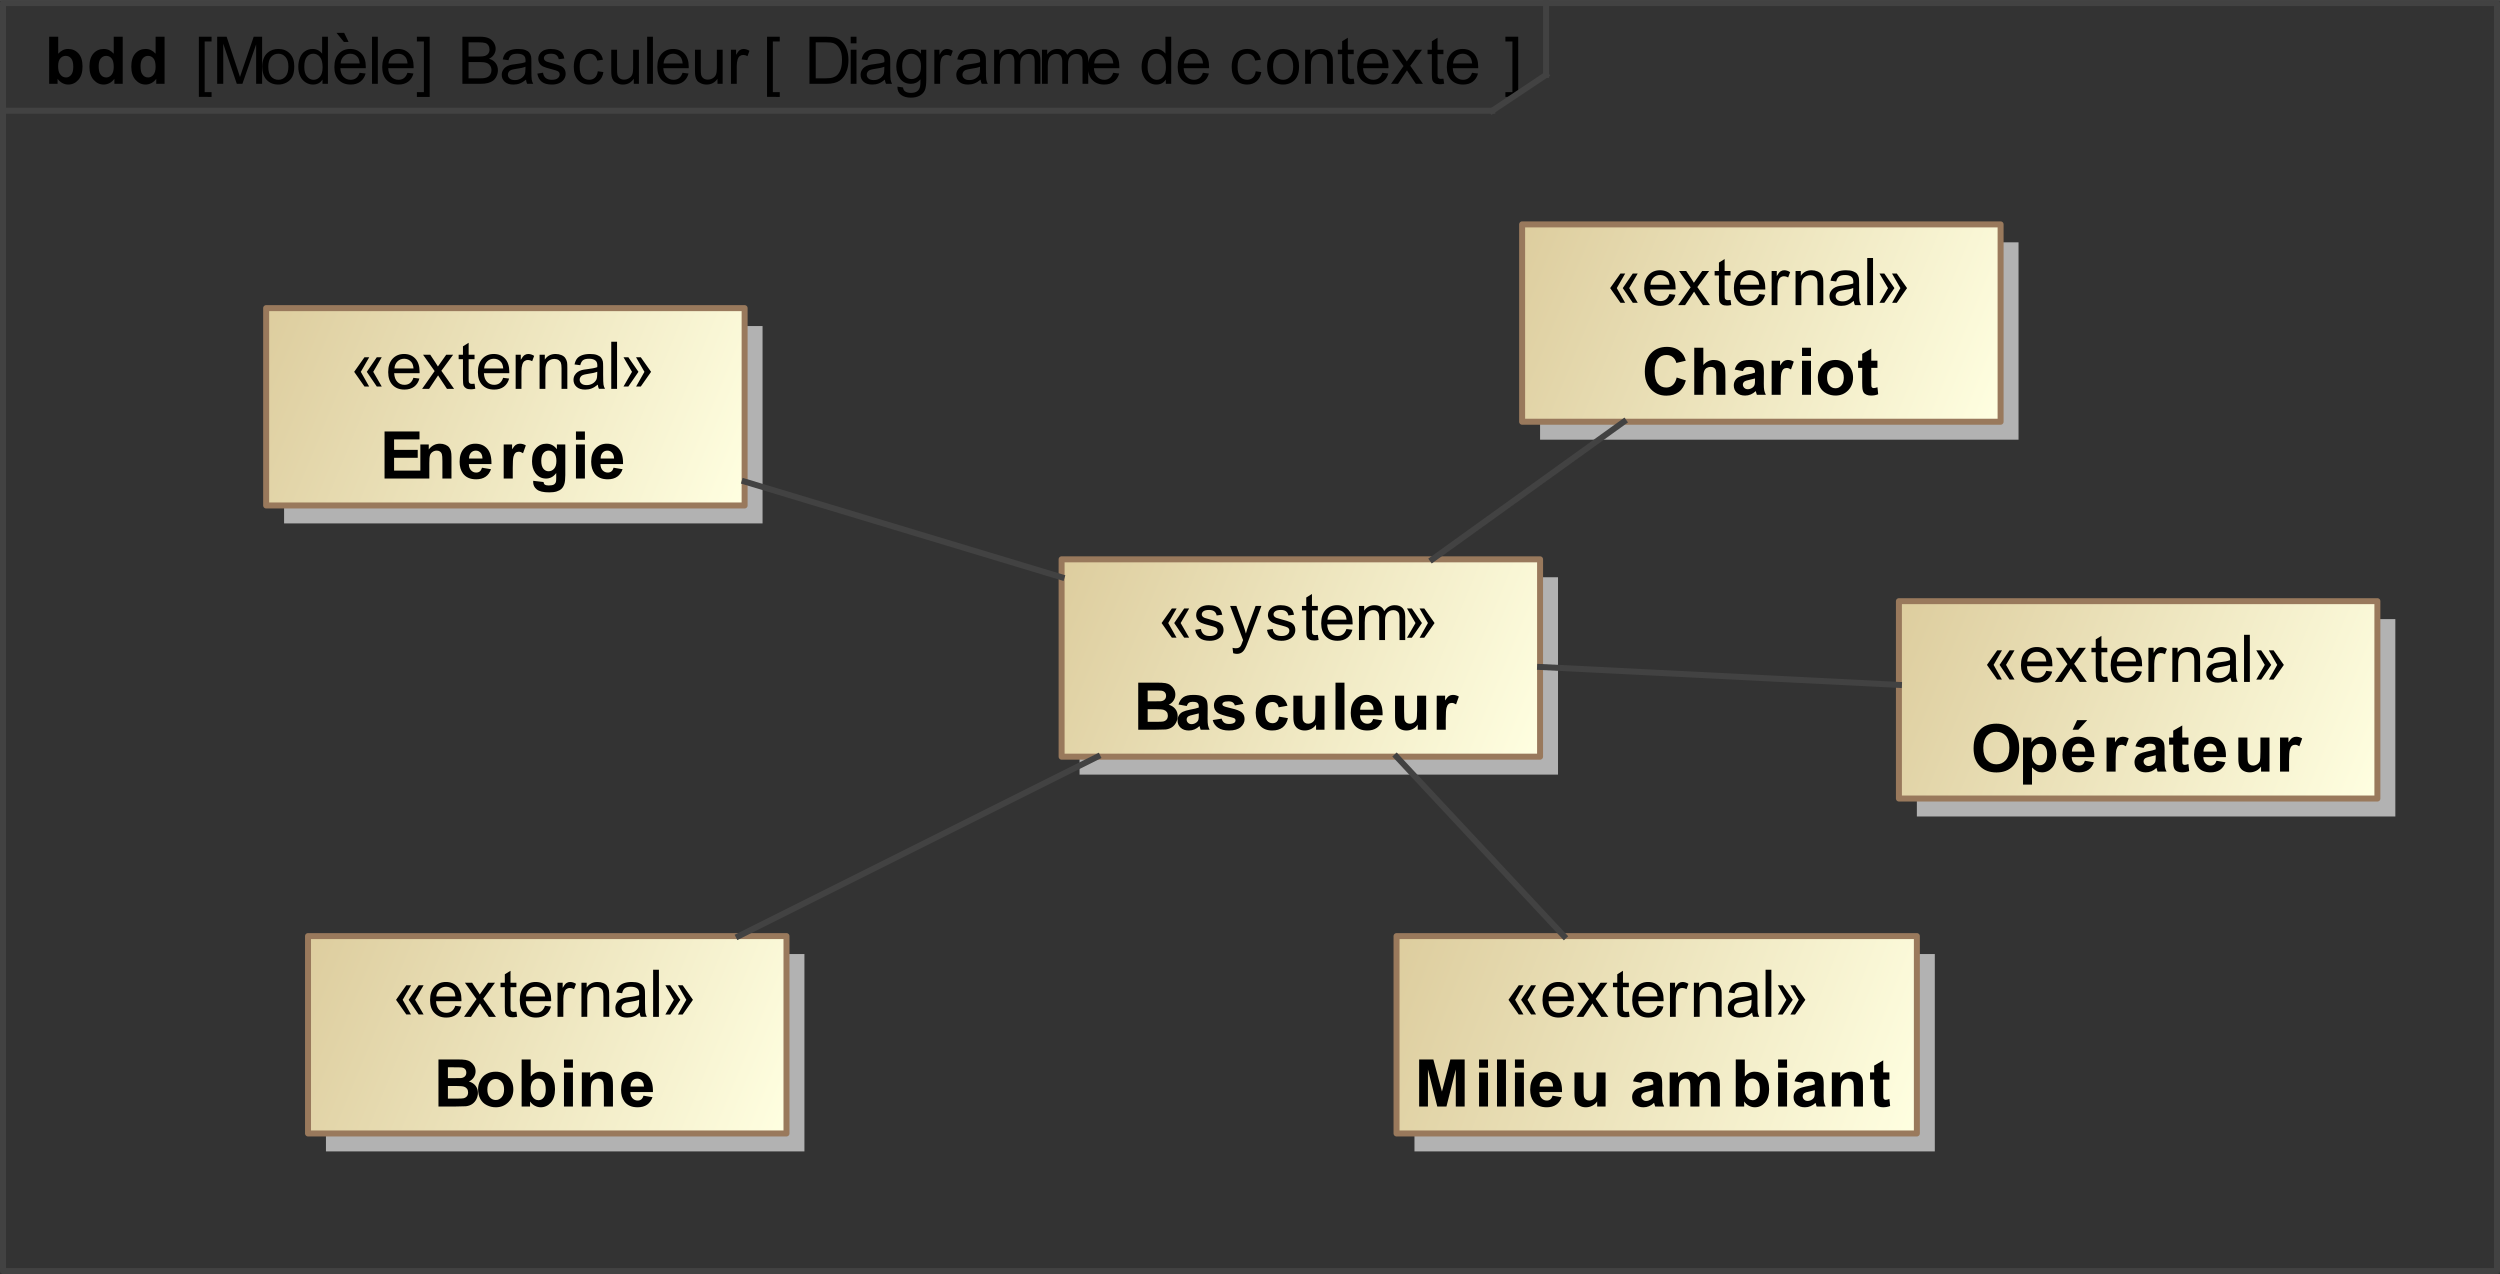 <?xml version="1.0" encoding="UTF-8" standalone="no"?>
<svg
   xmlns:dc="http://purl.org/dc/elements/1.1/"
   xmlns:cc="http://creativecommons.org/ns#"
   xmlns:rdf="http://www.w3.org/1999/02/22-rdf-syntax-ns#"
   xmlns:svg="http://www.w3.org/2000/svg"
   xmlns="http://www.w3.org/2000/svg"
   xmlns:sodipodi="http://sodipodi.sourceforge.net/DTD/sodipodi-0.dtd"
   xmlns:inkscape="http://www.inkscape.org/namespaces/inkscape"
   width="4.354in"
   stroke-miterlimit="10"
   font-weight="normal"
   viewBox="0 0 418 213"
   height="2.219in"
   font-style="normal"
   font-size="12"
   version="1.1"
   id="svg1807"
   sodipodi:docname="SysML_Block_Definition_Diagram__Diagramme_de_contexte.svg"
   style="font-style:normal;font-weight:normal;font-size:12px;font-family:Arial;color-interpolation:auto;fill:#000000;fill-opacity:1;stroke:#000000;stroke-width:1;stroke-linecap:square;stroke-linejoin:miter;stroke-miterlimit:10;stroke-dasharray:none;stroke-dashoffset:0;stroke-opacity:1;color-rendering:auto;image-rendering:auto;shape-rendering:auto;text-rendering:auto"
   inkscape:version="0.92.4 (5da689c313, 2019-01-14)">
  <rect x="0" y="0" width="418" height="213" fill="#333333" stroke="none"/>
  <sodipodi:namedview
     pagecolor="#ffffff"
     bordercolor="#666666"
     borderopacity="1"
     objecttolerance="10"
     gridtolerance="10"
     guidetolerance="10"
     inkscape:pageopacity="0"
     inkscape:pageshadow="2"
     inkscape:window-width="1366"
     inkscape:window-height="705"
     id="namedview1809"
     showgrid="false"
     fit-margin-top="0"
     fit-margin-left="0"
     fit-margin-right="0"
     fit-margin-bottom="0"
     inkscape:zoom="0.85354688"
     inkscape:cx="58.765418"
     inkscape:cy="101.5"
     inkscape:window-x="-8"
     inkscape:window-y="-8"
     inkscape:window-maximized="1"
     inkscape:current-layer="svg1807" />
  <!--Generated by the Batik Graphics2D SVG Generator
 This is MagicDraw diagram.-->
  <defs
     id="genericDefs">
    <defs
       id="defs1">
      <linearGradient
         spreadMethod="pad"
         id="linearGradient1"
         y2="194"
         y1="161"
         x2="325"
         gradientUnits="userSpaceOnUse"
         x1="238">
        <stop
           id="stop1654"
           offset="0%"
           stop-color="rgb(221,205,158)"
           stop-opacity="1" />
        <stop
           id="stop1656"
           offset="100%"
           stop-color="rgb(255,255,225)"
           stop-opacity="1" />
      </linearGradient>
      <linearGradient
         spreadMethod="pad"
         id="linearGradient2"
         y2="131"
         y1="98"
         x2="262"
         gradientUnits="userSpaceOnUse"
         x1="182">
        <stop
           id="stop1659"
           offset="0%"
           stop-color="rgb(221,205,158)"
           stop-opacity="1" />
        <stop
           id="stop1661"
           offset="100%"
           stop-color="rgb(255,255,225)"
           stop-opacity="1" />
      </linearGradient>
      <linearGradient
         spreadMethod="pad"
         id="linearGradient3"
         y2="194"
         y1="161"
         x2="136"
         gradientUnits="userSpaceOnUse"
         x1="56">
        <stop
           id="stop1664"
           offset="0%"
           stop-color="rgb(221,205,158)"
           stop-opacity="1" />
        <stop
           id="stop1666"
           offset="100%"
           stop-color="rgb(255,255,225)"
           stop-opacity="1" />
      </linearGradient>
      <linearGradient
         spreadMethod="pad"
         id="linearGradient4"
         y2="89"
         y1="56"
         x2="129"
         gradientUnits="userSpaceOnUse"
         x1="49">
        <stop
           id="stop1669"
           offset="0%"
           stop-color="rgb(221,205,158)"
           stop-opacity="1" />
        <stop
           id="stop1671"
           offset="100%"
           stop-color="rgb(255,255,225)"
           stop-opacity="1" />
      </linearGradient>
      <linearGradient
         spreadMethod="pad"
         id="linearGradient5"
         y2="75"
         y1="42"
         x2="339"
         gradientUnits="userSpaceOnUse"
         x1="259">
        <stop
           id="stop1674"
           offset="0%"
           stop-color="rgb(221,205,158)"
           stop-opacity="1" />
        <stop
           id="stop1676"
           offset="100%"
           stop-color="rgb(255,255,225)"
           stop-opacity="1" />
      </linearGradient>
      <linearGradient
         spreadMethod="pad"
         id="linearGradient6"
         y2="138"
         y1="105"
         x2="402"
         gradientUnits="userSpaceOnUse"
         x1="322">
        <stop
           id="stop1679"
           offset="0%"
           stop-color="rgb(221,205,158)"
           stop-opacity="1" />
        <stop
           id="stop1681"
           offset="100%"
           stop-color="rgb(255,255,225)"
           stop-opacity="1" />
      </linearGradient>
      <clipPath
         id="clipPath1"
         clipPathUnits="userSpaceOnUse">
        <path
           id="path1684"
           d="M 0,0 H 437 V 232 H 0 Z"
           inkscape:connector-curvature="0" />
      </clipPath>
      <clipPath
         id="clipPath2"
         clipPathUnits="userSpaceOnUse">
        <path
           id="path1687"
           d="M 222.692,181.404 234.622,598.234 22.709,604.299 10.779,187.469 Z"
           inkscape:connector-curvature="0" />
      </clipPath>
    </defs>
  </defs>
  <g
     style="fill:#424242;stroke:#424242;stroke-linecap:butt;stroke-linejoin:round;text-rendering:geometricPrecision"
     id="g1803"
     transform="translate(-4.5,-4.5)">
    <rect
       style="fill:none"
       id="rect1713"
       clip-path="url(#clipPath1)"
       y="5"
       height="212"
       width="417"
       x="5" />
    <path
       style="fill:#000000;stroke:none"
       inkscape:connector-curvature="0"
       id="path1715"
       clip-path="url(#clipPath1)"
       d="m 139.844,18.498 v -7.875 h 2.719 q 0.922,0 1.406,0.109 0.672,0.156 1.156,0.562 0.609,0.531 0.922,1.351 0.312,0.82 0.312,1.867 0,0.906 -0.211,1.594 -0.211,0.688 -0.539,1.141 -0.328,0.453 -0.719,0.719 -0.391,0.266 -0.938,0.398 -0.547,0.133 -1.266,0.133 z m 1.047,-0.922 h 1.688 q 0.766,0 1.211,-0.148 0.445,-0.148 0.711,-0.414 0.375,-0.375 0.578,-1 0.203,-0.625 0.203,-1.516 0,-1.234 -0.406,-1.898 -0.406,-0.664 -0.984,-0.883 -0.422,-0.156 -1.344,-0.156 h -1.656 z m 5.844,-5.844 v -1.109 h 0.969 v 1.109 z m 0,6.766 v -5.703 h 0.969 v 5.703 z m 5.719,-0.703 q -0.547,0.453 -1.039,0.641 -0.492,0.188 -1.07,0.188 -0.938,0 -1.445,-0.461 -0.508,-0.461 -0.508,-1.164 0,-0.422 0.195,-0.766 0.195,-0.344 0.5,-0.555 0.305,-0.211 0.695,-0.32 0.281,-0.078 0.859,-0.141 1.172,-0.141 1.719,-0.344 0.016,-0.188 0.016,-0.25 0,-0.594 -0.281,-0.828 -0.359,-0.328 -1.094,-0.328 -0.688,0 -1.008,0.234 -0.32,0.234 -0.477,0.844 l -0.953,-0.125 q 0.125,-0.609 0.422,-0.984 0.297,-0.375 0.859,-0.57 0.562,-0.195 1.297,-0.195 0.734,0 1.188,0.172 0.453,0.172 0.664,0.43 0.211,0.258 0.305,0.648 0.047,0.25 0.047,0.906 v 1.281 q 0,1.344 0.062,1.703 0.063,0.359 0.25,0.688 h -1.016 q -0.156,-0.297 -0.188,-0.703 z m -0.094,-2.156 q -0.516,0.219 -1.578,0.359 -0.594,0.094 -0.836,0.195 -0.242,0.102 -0.383,0.312 -0.141,0.211 -0.141,0.461 0,0.391 0.297,0.648 0.297,0.258 0.859,0.258 0.562,0 0.992,-0.25 0.43,-0.25 0.648,-0.672 0.141,-0.328 0.141,-0.969 z m 2.188,3.328 0.938,0.141 q 0.062,0.438 0.328,0.641 0.359,0.266 0.984,0.266 0.672,0 1.039,-0.266 0.367,-0.266 0.492,-0.75 0.078,-0.297 0.078,-1.25 -0.641,0.75 -1.594,0.75 -1.172,0 -1.812,-0.852 -0.641,-0.852 -0.641,-2.039 0,-0.812 0.297,-1.5 0.297,-0.688 0.852,-1.062 0.555,-0.375 1.32,-0.375 1,0 1.656,0.812 v -0.688 h 0.891 v 4.922 q 0,1.344 -0.266,1.898 -0.266,0.555 -0.859,0.875 -0.594,0.32 -1.453,0.32 -1.016,0 -1.641,-0.461 -0.625,-0.461 -0.609,-1.383 z m 0.797,-3.422 q 0,1.125 0.445,1.641 0.445,0.516 1.117,0.516 0.672,0 1.125,-0.516 0.453,-0.516 0.453,-1.609 0,-1.047 -0.469,-1.578 -0.469,-0.531 -1.125,-0.531 -0.641,0 -1.094,0.523 -0.453,0.523 -0.453,1.555 z m 5.375,2.953 v -5.703 h 0.859 v 0.859 q 0.344,-0.609 0.625,-0.797 0.281,-0.188 0.609,-0.188 0.5,0 1,0.312 l -0.328,0.891 q -0.359,-0.203 -0.719,-0.203 -0.312,0 -0.562,0.188 -0.25,0.188 -0.359,0.531 -0.156,0.516 -0.156,1.125 v 2.984 z m 7.734,-0.703 q -0.547,0.453 -1.039,0.641 -0.492,0.188 -1.07,0.188 -0.938,0 -1.445,-0.461 -0.508,-0.461 -0.508,-1.164 0,-0.422 0.195,-0.766 0.195,-0.344 0.5,-0.555 0.305,-0.211 0.695,-0.32 0.281,-0.078 0.859,-0.141 1.172,-0.141 1.719,-0.344 0.016,-0.188 0.016,-0.25 0,-0.594 -0.281,-0.828 -0.359,-0.328 -1.094,-0.328 -0.688,0 -1.008,0.234 -0.32,0.234 -0.477,0.844 l -0.953,-0.125 q 0.125,-0.609 0.422,-0.984 0.297,-0.375 0.859,-0.57 0.562,-0.195 1.297,-0.195 0.734,0 1.188,0.172 0.453,0.172 0.664,0.43 0.211,0.258 0.305,0.648 0.047,0.25 0.047,0.906 v 1.281 q 0,1.344 0.062,1.703 0.063,0.359 0.25,0.688 h -1.016 q -0.156,-0.297 -0.188,-0.703 z m -0.094,-2.156 q -0.516,0.219 -1.578,0.359 -0.594,0.094 -0.836,0.195 -0.242,0.102 -0.383,0.312 -0.141,0.211 -0.141,0.461 0,0.391 0.297,0.648 0.297,0.258 0.859,0.258 0.562,0 0.992,-0.25 0.43,-0.25 0.648,-0.672 0.141,-0.328 0.141,-0.969 z m 2.359,2.859 v -5.703 h 0.875 v 0.797 q 0.266,-0.422 0.711,-0.672 0.445,-0.25 1.008,-0.25 0.641,0 1.047,0.258 0.406,0.258 0.578,0.742 0.672,-1 1.75,-1 0.859,0 1.312,0.469 0.453,0.469 0.453,1.438 v 3.922 H 177.5 v -3.594 q 0,-0.578 -0.094,-0.836 -0.094,-0.258 -0.344,-0.414 -0.25,-0.156 -0.578,-0.156 -0.609,0 -1.008,0.406 -0.399,0.406 -0.399,1.281 v 3.312 h -0.969 v -3.703 q 0,-0.641 -0.234,-0.969 -0.234,-0.328 -0.766,-0.328 -0.406,0 -0.758,0.219 -0.352,0.219 -0.508,0.633 -0.156,0.414 -0.156,1.195 v 2.953 z m 8,0 v -5.703 h 0.875 v 0.797 q 0.266,-0.422 0.711,-0.672 0.445,-0.25 1.008,-0.25 0.641,0 1.047,0.258 0.406,0.258 0.578,0.742 0.672,-1 1.75,-1 0.859,0 1.312,0.469 0.453,0.469 0.453,1.438 v 3.922 H 185.5 v -3.594 q 0,-0.578 -0.094,-0.836 -0.094,-0.258 -0.344,-0.414 -0.25,-0.156 -0.578,-0.156 -0.609,0 -1.008,0.406 -0.399,0.406 -0.399,1.281 v 3.312 h -0.969 v -3.703 q 0,-0.641 -0.234,-0.969 -0.234,-0.328 -0.766,-0.328 -0.406,0 -0.758,0.219 -0.352,0.219 -0.508,0.633 -0.156,0.414 -0.156,1.195 v 2.953 z m 11.906,-1.844 1,0.125 q -0.234,0.875 -0.875,1.359 -0.641,0.484 -1.625,0.484 -1.25,0 -1.984,-0.766 -0.734,-0.766 -0.734,-2.156 0,-1.453 0.742,-2.242 0.742,-0.789 1.914,-0.789 1.156,0 1.875,0.773 0.719,0.773 0.719,2.195 0,0.078 0,0.25 h -4.25 q 0.047,0.938 0.523,1.438 0.476,0.5 1.195,0.5 0.531,0 0.906,-0.273 0.375,-0.273 0.594,-0.898 z m -3.172,-1.562 h 3.188 q -0.062,-0.719 -0.359,-1.078 -0.469,-0.547 -1.203,-0.547 -0.672,0 -1.125,0.445 -0.453,0.445 -0.5,1.18 z m 11.969,3.406 v -0.719 q -0.531,0.844 -1.594,0.844 -0.672,0 -1.25,-0.375 -0.578,-0.375 -0.891,-1.047 -0.312,-0.672 -0.312,-1.547 0,-0.859 0.289,-1.555 0.289,-0.695 0.852,-1.062 0.562,-0.367 1.266,-0.367 0.516,0 0.922,0.219 0.406,0.219 0.656,0.562 v -2.828 h 0.969 v 7.875 z m -3.047,-2.844 q 0,1.094 0.461,1.633 0.461,0.539 1.086,0.539 0.641,0 1.078,-0.516 0.438,-0.516 0.438,-1.578 0,-1.172 -0.445,-1.719 -0.445,-0.547 -1.117,-0.547 -0.641,0 -1.07,0.523 -0.43,0.523 -0.43,1.664 z m 9.25,1 1,0.125 q -0.234,0.875 -0.875,1.359 -0.641,0.484 -1.625,0.484 -1.25,0 -1.984,-0.766 -0.734,-0.766 -0.734,-2.156 0,-1.453 0.742,-2.242 0.742,-0.789 1.914,-0.789 1.156,0 1.875,0.773 0.719,0.773 0.719,2.195 0,0.078 0,0.25 h -4.25 q 0.047,0.938 0.523,1.438 0.476,0.5 1.195,0.5 0.531,0 0.906,-0.273 0.375,-0.273 0.594,-0.898 z m -3.172,-1.562 h 3.188 q -0.062,-0.719 -0.359,-1.078 -0.469,-0.547 -1.203,-0.547 -0.672,0 -1.125,0.445 -0.453,0.445 -0.5,1.18 z m 12,1.312 0.938,0.125 q -0.141,0.984 -0.789,1.539 -0.648,0.555 -1.57,0.555 -1.172,0 -1.883,-0.766 -0.711,-0.766 -0.711,-2.188 0,-0.922 0.305,-1.617 0.305,-0.695 0.93,-1.039 0.625,-0.344 1.359,-0.344 0.922,0 1.516,0.469 0.594,0.469 0.766,1.328 l -0.953,0.141 q -0.125,-0.562 -0.469,-0.852 -0.344,-0.289 -0.828,-0.289 -0.719,0 -1.18,0.523 -0.461,0.523 -0.461,1.648 0,1.156 0.438,1.672 0.438,0.516 1.156,0.516 0.562,0 0.945,-0.344 0.383,-0.344 0.492,-1.078 z m 1.906,-0.766 q 0,-1.578 0.891,-2.344 0.734,-0.625 1.797,-0.625 1.172,0 1.914,0.766 0.742,0.766 0.742,2.125 0,1.109 -0.328,1.742 -0.328,0.633 -0.961,0.977 -0.633,0.344 -1.367,0.344 -1.203,0 -1.945,-0.766 -0.742,-0.766 -0.742,-2.219 z m 1,0 q 0,1.109 0.476,1.649 0.477,0.539 1.211,0.539 0.719,0 1.195,-0.547 0.477,-0.547 0.477,-1.672 0,-1.047 -0.484,-1.594 -0.484,-0.547 -1.188,-0.547 -0.734,0 -1.211,0.539 -0.476,0.539 -0.476,1.633 z m 5.359,2.859 v -5.703 h 0.875 v 0.812 q 0.625,-0.938 1.812,-0.938 0.516,0 0.953,0.18 0.438,0.18 0.648,0.484 0.211,0.305 0.305,0.711 0.047,0.281 0.047,0.953 v 3.5 h -0.969 v -3.469 q 0,-0.594 -0.109,-0.883 -0.109,-0.289 -0.398,-0.469 -0.289,-0.18 -0.68,-0.18 -0.609,0 -1.062,0.391 -0.453,0.391 -0.453,1.5 v 3.109 z m 8.125,-0.859 0.125,0.844 q -0.406,0.094 -0.719,0.094 -0.531,0 -0.82,-0.172 -0.289,-0.172 -0.406,-0.438 -0.117,-0.266 -0.117,-1.141 v -3.281 h -0.719 v -0.75 h 0.719 v -1.406 l 0.953,-0.594 v 2 h 0.984 v 0.75 h -0.984 v 3.344 q 0,0.406 0.055,0.523 0.055,0.117 0.172,0.188 0.117,0.07 0.32,0.07 0.172,0 0.438,-0.031 z m 4.781,-0.984 1,0.125 q -0.234,0.875 -0.875,1.359 -0.641,0.484 -1.625,0.484 -1.25,0 -1.984,-0.766 -0.734,-0.766 -0.734,-2.156 0,-1.453 0.742,-2.242 0.742,-0.789 1.914,-0.789 1.156,0 1.875,0.773 0.719,0.773 0.719,2.195 0,0.078 0,0.25 h -4.25 q 0.047,0.938 0.523,1.438 0.476,0.5 1.195,0.5 0.531,0 0.906,-0.273 0.375,-0.273 0.594,-0.898 z m -3.172,-1.562 h 3.188 q -0.062,-0.719 -0.359,-1.078 -0.469,-0.547 -1.203,-0.547 -0.672,0 -1.125,0.445 -0.453,0.445 -0.5,1.18 z m 4.625,3.406 2.094,-2.969 -1.938,-2.734 h 1.203 l 0.891,1.344 q 0.234,0.375 0.391,0.625 0.234,-0.344 0.437,-0.625 l 0.953,-1.344 h 1.156 l -1.969,2.688 2.125,3.016 h -1.188 l -1.172,-1.766 -0.312,-0.484 -1.5,2.25 z m 8.766,-0.859 0.125,0.844 q -0.406,0.094 -0.719,0.094 -0.531,0 -0.82,-0.172 -0.289,-0.172 -0.406,-0.438 -0.117,-0.266 -0.117,-1.141 v -3.281 h -0.719 v -0.75 h 0.719 v -1.406 l 0.953,-0.594 v 2 h 0.984 v 0.75 h -0.984 v 3.344 q 0,0.406 0.055,0.523 0.055,0.117 0.172,0.188 0.117,0.07 0.32,0.07 0.172,0 0.438,-0.031 z m 4.781,-0.984 1,0.125 q -0.234,0.875 -0.875,1.359 -0.641,0.484 -1.625,0.484 -1.25,0 -1.984,-0.766 -0.734,-0.766 -0.734,-2.156 0,-1.453 0.742,-2.242 0.742,-0.789 1.914,-0.789 1.156,0 1.875,0.773 0.719,0.773 0.719,2.195 0,0.078 0,0.25 h -4.25 q 0.047,0.938 0.523,1.438 0.476,0.5 1.195,0.5 0.531,0 0.906,-0.273 0.375,-0.273 0.594,-0.898 z m -3.172,-1.562 h 3.188 q -0.062,-0.719 -0.359,-1.078 -0.469,-0.547 -1.203,-0.547 -0.672,0 -1.125,0.445 -0.453,0.445 -0.5,1.18 z" />
    <path
       style="fill:#000000;stroke:none"
       inkscape:connector-curvature="0"
       id="path1717"
       clip-path="url(#clipPath1)"
       d="m 81.812,18.498 v -7.875 h 2.953 q 0.891,0 1.438,0.242 0.547,0.242 0.859,0.734 0.312,0.492 0.312,1.039 0,0.5 -0.273,0.945 -0.274,0.445 -0.836,0.727 0.719,0.203 1.102,0.711 0.383,0.508 0.383,1.195 0,0.547 -0.234,1.023 -0.234,0.477 -0.578,0.734 -0.344,0.258 -0.859,0.391 -0.516,0.133 -1.266,0.133 z m 1.031,-4.562 h 1.703 q 0.703,0 1,-0.094 0.391,-0.125 0.594,-0.399 0.203,-0.273 0.203,-0.68 0,-0.391 -0.188,-0.688 -0.187,-0.297 -0.539,-0.406 -0.352,-0.109 -1.195,-0.109 h -1.578 z m 0,3.641 h 1.969 q 0.5,0 0.703,-0.047 0.359,-0.062 0.602,-0.211 0.242,-0.148 0.398,-0.438 0.156,-0.289 0.156,-0.664 0,-0.438 -0.227,-0.766 -0.227,-0.328 -0.625,-0.461 -0.398,-0.133 -1.148,-0.133 h -1.828 z m 9.609,0.219 q -0.547,0.453 -1.039,0.641 -0.492,0.188 -1.07,0.188 -0.938,0 -1.445,-0.461 -0.508,-0.461 -0.508,-1.164 0,-0.422 0.195,-0.766 0.195,-0.344 0.5,-0.555 0.305,-0.211 0.695,-0.32 0.281,-0.078 0.859,-0.141 1.172,-0.141 1.719,-0.344 0.016,-0.188 0.016,-0.25 0,-0.594 -0.281,-0.828 Q 91.734,13.467 91,13.467 q -0.688,0 -1.008,0.234 -0.32,0.234 -0.477,0.844 l -0.953,-0.125 q 0.125,-0.609 0.422,-0.984 0.297,-0.375 0.859,-0.57 0.562,-0.195 1.297,-0.195 0.734,0 1.188,0.172 0.453,0.172 0.664,0.43 0.211,0.258 0.305,0.648 0.047,0.25 0.047,0.906 v 1.281 q 0,1.344 0.062,1.703 0.063,0.359 0.25,0.688 h -1.016 q -0.156,-0.297 -0.188,-0.703 z m -0.094,-2.156 q -0.516,0.219 -1.578,0.359 -0.594,0.094 -0.836,0.195 -0.242,0.102 -0.383,0.312 -0.141,0.211 -0.141,0.461 0,0.391 0.297,0.648 0.297,0.258 0.859,0.258 0.562,0 0.992,-0.25 0.43,-0.25 0.648,-0.672 0.141,-0.328 0.141,-0.969 z m 1.984,1.156 0.953,-0.156 q 0.078,0.578 0.445,0.883 0.367,0.305 1.023,0.305 0.672,0 0.992,-0.266 0.32,-0.266 0.32,-0.641 0,-0.328 -0.281,-0.516 -0.203,-0.125 -0.984,-0.328 Q 95.75,15.81 95.336,15.615 94.922,15.42 94.711,15.076 94.5,14.732 94.5,14.31 q 0,-0.391 0.172,-0.711 0.172,-0.32 0.484,-0.539 0.219,-0.172 0.609,-0.281 0.391,-0.109 0.828,-0.109 0.672,0 1.18,0.188 0.508,0.188 0.75,0.523 0.242,0.336 0.336,0.883 l -0.938,0.125 q -0.078,-0.438 -0.383,-0.68 -0.305,-0.242 -0.867,-0.242 -0.672,0 -0.953,0.219 -0.281,0.219 -0.281,0.516 0,0.188 0.109,0.328 0.125,0.156 0.375,0.266 0.141,0.047 0.859,0.25 1.016,0.266 1.422,0.438 0.406,0.172 0.641,0.508 0.234,0.336 0.234,0.836 0,0.484 -0.281,0.906 -0.281,0.422 -0.812,0.656 -0.531,0.234 -1.203,0.234 -1.109,0 -1.695,-0.461 -0.586,-0.461 -0.742,-1.367 z m 10.109,-0.391 0.938,0.125 q -0.141,0.984 -0.789,1.539 -0.648,0.555 -1.57,0.555 -1.172,0 -1.883,-0.766 -0.711,-0.766 -0.711,-2.188 0,-0.922 0.305,-1.617 0.305,-0.695 0.93,-1.039 0.625,-0.344 1.359,-0.344 0.922,0 1.516,0.469 0.594,0.469 0.766,1.328 l -0.953,0.141 q -0.125,-0.562 -0.469,-0.852 -0.344,-0.289 -0.828,-0.289 -0.719,0 -1.18,0.523 -0.461,0.523 -0.461,1.648 0,1.156 0.438,1.672 0.438,0.516 1.156,0.516 0.562,0 0.945,-0.344 0.383,-0.344 0.492,-1.078 z m 6.016,2.094 v -0.844 q -0.672,0.969 -1.813,0.969 -0.5,0 -0.945,-0.195 -0.445,-0.195 -0.656,-0.484 -0.211,-0.289 -0.289,-0.711 -0.062,-0.281 -0.062,-0.906 v -3.531 h 0.969 v 3.156 q 0,0.766 0.062,1.031 0.094,0.375 0.383,0.594 0.289,0.219 0.727,0.219 0.437,0 0.82,-0.227 0.383,-0.227 0.539,-0.609 0.156,-0.383 0.156,-1.101 v -3.062 h 0.969 v 5.703 z m 2.234,0 v -7.875 h 0.969 v 7.875 z m 5.922,-1.844 1,0.125 q -0.234,0.875 -0.875,1.359 -0.641,0.484 -1.625,0.484 -1.25,0 -1.984,-0.766 -0.734,-0.766 -0.734,-2.156 0,-1.453 0.742,-2.242 0.742,-0.789 1.914,-0.789 1.156,0 1.875,0.773 0.719,0.773 0.719,2.195 0,0.078 0,0.25 h -4.25 q 0.047,0.938 0.523,1.438 0.476,0.5 1.195,0.5 0.531,0 0.906,-0.273 0.375,-0.273 0.594,-0.898 z m -3.172,-1.562 h 3.188 q -0.062,-0.719 -0.359,-1.078 -0.469,-0.547 -1.203,-0.547 -0.672,0 -1.125,0.445 -0.453,0.445 -0.5,1.18 z m 9.016,3.406 v -0.844 q -0.672,0.969 -1.813,0.969 -0.5,0 -0.945,-0.195 -0.445,-0.195 -0.656,-0.484 -0.211,-0.289 -0.289,-0.711 -0.062,-0.281 -0.062,-0.906 v -3.531 h 0.969 v 3.156 q 0,0.766 0.062,1.031 0.094,0.375 0.383,0.594 0.289,0.219 0.727,0.219 0.437,0 0.82,-0.227 0.383,-0.227 0.539,-0.609 0.156,-0.383 0.156,-1.101 v -3.062 h 0.969 v 5.703 z m 2.25,0 v -5.703 h 0.859 v 0.859 q 0.344,-0.609 0.625,-0.797 0.281,-0.188 0.609,-0.188 0.5,0 1,0.312 l -0.328,0.891 q -0.359,-0.203 -0.719,-0.203 -0.312,0 -0.562,0.188 -0.25,0.188 -0.359,0.531 -0.156,0.516 -0.156,1.125 v 2.984 z" />
    <path
       style="fill:#000000;stroke:none"
       inkscape:connector-curvature="0"
       id="path1719"
       clip-path="url(#clipPath1)"
       d="M 37.75,20.685 V 10.623 h 2.125 v 0.797 h -1.156 v 8.469 h 1.156 v 0.797 z m 3.062,-2.188 v -7.875 h 1.578 l 1.859,5.578 q 0.25,0.781 0.375,1.156 0.141,-0.422 0.422,-1.25 l 1.875,-5.484 h 1.406 v 7.875 h -1 v -6.594 l -2.297,6.594 h -0.937 l -2.266,-6.703 v 6.703 z m 7.547,-2.859 q 0,-1.578 0.891,-2.344 0.734,-0.625 1.797,-0.625 1.172,0 1.914,0.766 0.742,0.766 0.742,2.125 0,1.109 -0.328,1.742 -0.328,0.633 -0.961,0.977 -0.633,0.344 -1.367,0.344 -1.203,0 -1.945,-0.766 -0.742,-0.766 -0.742,-2.219 z m 1,0 q 0,1.109 0.476,1.649 0.477,0.539 1.211,0.539 0.719,0 1.195,-0.547 0.477,-0.547 0.477,-1.672 0,-1.047 -0.484,-1.594 -0.484,-0.547 -1.188,-0.547 -0.734,0 -1.211,0.539 -0.476,0.539 -0.476,1.633 z m 9.062,2.859 v -0.719 q -0.531,0.844 -1.594,0.844 -0.672,0 -1.25,-0.375 Q 55,17.873 54.688,17.201 54.375,16.529 54.375,15.654 q 0,-0.859 0.289,-1.555 0.289,-0.695 0.852,-1.062 0.562,-0.367 1.266,-0.367 0.516,0 0.922,0.219 0.406,0.219 0.656,0.562 v -2.828 h 0.969 v 7.875 z M 55.375,15.654 q 0,1.094 0.461,1.633 0.461,0.539 1.086,0.539 0.641,0 1.078,-0.516 0.438,-0.516 0.438,-1.578 0,-1.172 -0.445,-1.719 -0.445,-0.547 -1.117,-0.547 -0.641,0 -1.07,0.523 -0.43,0.523 -0.43,1.664 z m 9.25,1 1,0.125 q -0.234,0.875 -0.875,1.359 -0.641,0.484 -1.625,0.484 -1.25,0 -1.984,-0.766 -0.734,-0.766 -0.734,-2.156 0,-1.453 0.742,-2.242 0.742,-0.789 1.914,-0.789 1.156,0 1.875,0.773 0.719,0.773 0.719,2.195 0,0.078 0,0.25 h -4.25 q 0.047,0.938 0.523,1.438 0.476,0.5 1.195,0.5 0.531,0 0.906,-0.273 0.375,-0.273 0.594,-0.898 z m -3.172,-1.562 h 3.188 q -0.062,-0.719 -0.359,-1.078 -0.469,-0.547 -1.203,-0.547 -0.672,0 -1.125,0.445 -0.453,0.445 -0.5,1.18 z m 1.328,-3.594 H 62 L 60.766,9.982 h 1.281 z m 3.922,7 v -7.875 h 0.969 v 7.875 z m 5.922,-1.844 1,0.125 q -0.234,0.875 -0.875,1.359 -0.641,0.484 -1.625,0.484 -1.25,0 -1.984,-0.766 -0.734,-0.766 -0.734,-2.156 0,-1.453 0.742,-2.242 0.742,-0.789 1.914,-0.789 1.156,0 1.875,0.773 0.719,0.773 0.719,2.195 0,0.078 0,0.25 h -4.25 q 0.047,0.938 0.523,1.438 0.476,0.5 1.195,0.5 0.531,0 0.906,-0.273 0.375,-0.273 0.594,-0.898 z m -3.172,-1.562 h 3.188 q -0.062,-0.719 -0.359,-1.078 -0.469,-0.547 -1.203,-0.547 -0.672,0 -1.125,0.445 -0.453,0.445 -0.5,1.18 z m 6.891,5.594 h -2.141 v -0.797 h 1.172 v -8.469 h -1.172 v -0.797 h 2.141 z" />
    <path
       style="fill:#000000;stroke:none"
       inkscape:connector-curvature="0"
       id="path1721"
       clip-path="url(#clipPath1)"
       d="m 12.719,18.498 v -7.875 h 1.516 v 2.844 q 0.703,-0.797 1.656,-0.797 1.047,0 1.727,0.75 0.68,0.75 0.68,2.172 0,1.453 -0.695,2.242 -0.695,0.789 -1.695,0.789 -0.484,0 -0.961,-0.242 -0.476,-0.242 -0.82,-0.727 v 0.844 z m 1.5,-2.969 q 0,0.875 0.281,1.297 0.391,0.609 1.047,0.609 0.5,0 0.852,-0.43 0.352,-0.43 0.352,-1.351 0,-0.969 -0.352,-1.399 -0.351,-0.43 -0.914,-0.43 -0.547,0 -0.906,0.422 -0.359,0.422 -0.359,1.281 z m 10.797,2.969 H 23.625 v -0.844 q -0.359,0.5 -0.836,0.734 -0.477,0.234 -0.945,0.234 -0.984,0 -1.688,-0.789 -0.703,-0.789 -0.703,-2.211 0,-1.453 0.68,-2.203 0.68,-0.75 1.727,-0.75 0.953,0 1.656,0.797 v -2.844 h 1.5 z M 21,15.529 q 0,0.906 0.25,1.312 0.359,0.594 1.016,0.594 0.516,0 0.883,-0.445 0.367,-0.445 0.367,-1.32 0,-0.984 -0.351,-1.414 -0.352,-0.43 -0.914,-0.43 -0.531,0 -0.891,0.422 Q 21,14.67 21,15.529 Z m 11.016,2.969 H 30.625 v -0.844 q -0.359,0.5 -0.836,0.734 -0.477,0.234 -0.945,0.234 -0.984,0 -1.688,-0.789 -0.703,-0.789 -0.703,-2.211 0,-1.453 0.68,-2.203 0.68,-0.75 1.727,-0.75 0.953,0 1.656,0.797 v -2.844 h 1.5 z M 28,15.529 q 0,0.906 0.25,1.312 0.359,0.594 1.016,0.594 0.516,0 0.883,-0.445 0.367,-0.445 0.367,-1.32 0,-0.984 -0.351,-1.414 -0.352,-0.43 -0.914,-0.43 -0.531,0 -0.891,0.422 Q 28,14.67 28,15.529 Z" />
    <path
       style="fill:#000000;stroke:none"
       inkscape:connector-curvature="0"
       id="path1723"
       clip-path="url(#clipPath1)"
       d="M 132.75,20.685 V 10.623 h 2.125 v 0.797 h -1.156 v 8.469 h 1.156 v 0.797 z" />
    <path
       style="fill:#000000;stroke:none"
       inkscape:connector-curvature="0"
       id="path1725"
       clip-path="url(#clipPath1)"
       d="m 258.344,20.685 h -2.141 v -0.797 h 1.172 v -8.469 h -1.172 v -0.797 h 2.141 z" />
    <line
       style="fill:none"
       id="line1727"
       y1="23"
       x2="254"
       clip-path="url(#clipPath1)"
       x1="5"
       y2="23" />
    <line
       style="fill:none"
       id="line1729"
       y1="5"
       x2="263"
       clip-path="url(#clipPath1)"
       x1="263"
       y2="17" />
    <line
       style="fill:none"
       id="line1731"
       y1="23"
       x2="263"
       clip-path="url(#clipPath1)"
       x1="254"
       y2="17" />
    <rect
       style="fill:#b2b2b2;stroke:none"
       id="rect1733"
       height="33"
       width="87"
       clip-path="url(#clipPath1)"
       y="164"
       x="241" />
    <rect
       style="fill:url(#linearGradient1);stroke:none"
       id="rect1735"
       height="33"
       width="87"
       clip-path="url(#clipPath1)"
       y="161"
       x="238" />
    <rect
       style="fill:none;stroke:#99795c"
       id="rect1737"
       height="33"
       width="87"
       clip-path="url(#clipPath1)"
       y="161"
       x="238" />
    <path
       style="fill:#000000;stroke:none"
       inkscape:connector-curvature="0"
       id="path1739"
       clip-path="url(#clipPath1)"
       d="m 257.828,171.654 1.391,2.453 h -0.781 l -1.719,-2.453 1.719,-2.438 h 0.797 z m 2.078,0 1.422,2.453 H 260.5 l -1.672,-2.453 1.672,-2.438 h 0.828 z m 6.719,1 1,0.125 q -0.234,0.875 -0.875,1.359 -0.641,0.484 -1.625,0.484 -1.25,0 -1.984,-0.766 -0.734,-0.766 -0.734,-2.156 0,-1.453 0.742,-2.242 0.742,-0.789 1.914,-0.789 1.156,0 1.875,0.773 0.719,0.773 0.719,2.195 0,0.078 0,0.25 h -4.25 q 0.047,0.938 0.523,1.438 0.476,0.5 1.195,0.5 0.531,0 0.906,-0.273 0.375,-0.273 0.594,-0.898 z m -3.172,-1.562 h 3.188 q -0.062,-0.719 -0.359,-1.078 -0.469,-0.547 -1.203,-0.547 -0.672,0 -1.125,0.445 -0.453,0.445 -0.5,1.18 z m 4.625,3.406 2.094,-2.969 -1.938,-2.734 h 1.203 l 0.891,1.344 q 0.234,0.375 0.391,0.625 0.234,-0.344 0.437,-0.625 l 0.953,-1.344 h 1.156 l -1.969,2.688 2.125,3.016 h -1.188 l -1.172,-1.766 -0.312,-0.484 -1.5,2.25 z m 8.766,-0.859 0.125,0.844 q -0.406,0.094 -0.719,0.094 -0.531,0 -0.82,-0.172 -0.289,-0.172 -0.406,-0.438 -0.117,-0.266 -0.117,-1.141 v -3.281 h -0.719 v -0.75 h 0.719 v -1.406 l 0.953,-0.594 v 2 h 0.984 v 0.75 h -0.984 v 3.344 q 0,0.406 0.055,0.523 0.055,0.117 0.172,0.188 0.117,0.07 0.32,0.07 0.172,0 0.438,-0.031 z m 4.781,-0.984 1,0.125 q -0.234,0.875 -0.875,1.359 -0.641,0.484 -1.625,0.484 -1.25,0 -1.984,-0.766 -0.734,-0.766 -0.734,-2.156 0,-1.453 0.742,-2.242 0.742,-0.789 1.914,-0.789 1.156,0 1.875,0.773 0.719,0.773 0.719,2.195 0,0.078 0,0.25 h -4.25 q 0.047,0.938 0.523,1.438 0.476,0.5 1.195,0.5 0.531,0 0.906,-0.273 0.375,-0.273 0.594,-0.898 z m -3.172,-1.562 h 3.188 q -0.062,-0.719 -0.359,-1.078 -0.469,-0.547 -1.203,-0.547 -0.672,0 -1.125,0.445 -0.453,0.445 -0.5,1.18 z m 5.266,3.406 v -5.703 h 0.859 v 0.859 q 0.344,-0.609 0.625,-0.797 0.281,-0.188 0.609,-0.188 0.5,0 1,0.312 l -0.328,0.891 q -0.359,-0.203 -0.719,-0.203 -0.312,0 -0.562,0.188 -0.25,0.188 -0.359,0.531 -0.156,0.516 -0.156,1.125 v 2.984 z m 4,0 v -5.703 h 0.875 v 0.812 q 0.625,-0.938 1.812,-0.938 0.516,0 0.953,0.18 0.438,0.18 0.648,0.484 0.211,0.305 0.305,0.711 0.047,0.281 0.047,0.953 v 3.5 h -0.969 v -3.469 q 0,-0.594 -0.109,-0.883 -0.109,-0.289 -0.398,-0.469 -0.289,-0.18 -0.68,-0.18 -0.609,0 -1.062,0.391 -0.453,0.391 -0.453,1.5 v 3.109 z m 9.734,-0.703 q -0.547,0.453 -1.039,0.641 -0.492,0.188 -1.07,0.188 -0.938,0 -1.445,-0.461 -0.508,-0.461 -0.508,-1.164 0,-0.422 0.195,-0.766 0.195,-0.344 0.5,-0.555 0.305,-0.211 0.695,-0.32 0.281,-0.078 0.859,-0.141 1.172,-0.141 1.719,-0.344 0.016,-0.188 0.016,-0.25 0,-0.594 -0.281,-0.828 -0.359,-0.328 -1.094,-0.328 -0.688,0 -1.008,0.234 -0.32,0.234 -0.477,0.844 l -0.953,-0.125 q 0.125,-0.609 0.422,-0.984 0.297,-0.375 0.859,-0.57 0.562,-0.195 1.297,-0.195 0.734,0 1.188,0.172 0.453,0.172 0.664,0.43 0.211,0.258 0.305,0.648 0.047,0.25 0.047,0.906 v 1.281 q 0,1.344 0.062,1.703 0.063,0.359 0.25,0.688 h -1.016 q -0.156,-0.297 -0.188,-0.703 z m -0.094,-2.156 q -0.516,0.219 -1.578,0.359 -0.594,0.094 -0.836,0.195 -0.242,0.102 -0.383,0.312 -0.141,0.211 -0.141,0.461 0,0.391 0.297,0.648 0.297,0.258 0.859,0.258 0.562,0 0.992,-0.25 0.43,-0.25 0.648,-0.672 0.141,-0.328 0.141,-0.969 z m 2.344,2.859 v -7.875 h 0.969 v 7.875 z m 5.547,-2.844 -1.406,-2.438 h 0.797 l 1.719,2.438 -1.719,2.453 h -0.781 z m -2.078,0 -1.422,-2.438 h 0.812 l 1.688,2.438 -1.688,2.453 H 301.75 Z" />
    <path
       style="fill:#000000;stroke:none"
       inkscape:connector-curvature="0"
       id="path1741"
       clip-path="url(#clipPath1)"
       d="m 241.781,189.498 v -7.875 h 2.375 l 1.438,5.375 1.406,-5.375 h 2.391 v 7.875 h -1.484 v -6.203 l -1.562,6.203 h -1.531 l -1.562,-6.203 v 6.203 z m 10.016,-6.484 v -1.391 h 1.5 v 1.391 z m 0,6.484 v -5.703 h 1.5 v 5.703 z m 3,0 v -7.875 h 1.5 v 7.875 z m 3,-6.484 v -1.391 h 1.5 v 1.391 z m 0,6.484 v -5.703 h 1.5 v 5.703 z m 6.297,-1.812 1.5,0.25 q -0.281,0.828 -0.906,1.258 -0.625,0.43 -1.578,0.43 -1.484,0 -2.203,-0.969 -0.562,-0.781 -0.562,-1.969 0,-1.422 0.742,-2.219 0.742,-0.797 1.883,-0.797 1.266,0 2,0.836 0.734,0.836 0.703,2.57 h -3.781 q 0.016,0.672 0.367,1.047 0.352,0.375 0.867,0.375 0.359,0 0.602,-0.195 0.242,-0.195 0.367,-0.617 z m 0.078,-1.531 q -0.016,-0.656 -0.336,-0.992 -0.32,-0.336 -0.773,-0.336 -0.5,0 -0.828,0.359 -0.312,0.359 -0.312,0.969 z m 7.375,3.344 v -0.859 q -0.312,0.469 -0.82,0.727 -0.508,0.258 -1.07,0.258 -0.578,0 -1.031,-0.25 -0.453,-0.25 -0.664,-0.711 -0.211,-0.461 -0.211,-1.258 v -3.609 h 1.516 v 2.625 q 0,1.203 0.086,1.469 0.086,0.266 0.305,0.43 0.219,0.164 0.563,0.164 0.375,0 0.687,-0.211 0.313,-0.211 0.422,-0.531 0.109,-0.32 0.109,-1.539 v -2.406 h 1.516 v 5.703 z m 7.375,-3.969 -1.375,-0.25 q 0.234,-0.812 0.797,-1.211 0.562,-0.398 1.672,-0.398 1.016,0 1.508,0.234 0.492,0.234 0.695,0.602 0.203,0.367 0.203,1.352 l -0.016,1.766 q 0,0.75 0.07,1.109 0.07,0.359 0.273,0.766 h -1.5 q -0.062,-0.156 -0.141,-0.453 -0.031,-0.125 -0.047,-0.172 -0.391,0.375 -0.836,0.562 -0.445,0.188 -0.945,0.188 -0.875,0 -1.383,-0.477 -0.508,-0.476 -0.508,-1.211 0,-0.484 0.234,-0.859 0.234,-0.375 0.648,-0.578 0.414,-0.203 1.195,-0.359 1.062,-0.188 1.469,-0.359 v -0.156 q 0,-0.438 -0.219,-0.617 -0.219,-0.18 -0.813,-0.18 -0.391,0 -0.617,0.156 -0.227,0.156 -0.367,0.547 z m 2.016,1.234 q -0.297,0.094 -0.922,0.227 -0.625,0.133 -0.812,0.258 -0.297,0.219 -0.297,0.531 0,0.328 0.234,0.555 0.234,0.227 0.594,0.227 0.406,0 0.781,-0.266 0.281,-0.203 0.359,-0.5 0.062,-0.188 0.062,-0.734 z m 2.734,-2.969 h 1.391 v 0.781 q 0.75,-0.906 1.781,-0.906 0.547,0 0.953,0.227 0.406,0.227 0.656,0.68 0.375,-0.453 0.812,-0.68 0.438,-0.227 0.938,-0.227 0.625,0 1.062,0.25 0.438,0.25 0.641,0.75 0.156,0.359 0.156,1.188 v 3.641 h -1.5 v -3.266 q 0,-0.844 -0.156,-1.094 -0.219,-0.312 -0.656,-0.312 -0.312,0 -0.594,0.188 -0.281,0.188 -0.398,0.562 -0.117,0.375 -0.117,1.188 v 2.734 h -1.516 v -3.125 q 0,-0.828 -0.078,-1.07 -0.078,-0.242 -0.25,-0.359 -0.172,-0.117 -0.469,-0.117 -0.344,0 -0.625,0.188 -0.281,0.188 -0.398,0.539 -0.117,0.352 -0.117,1.18 v 2.766 h -1.516 z m 11.047,5.703 v -7.875 h 1.516 v 2.844 q 0.703,-0.797 1.656,-0.797 1.047,0 1.727,0.75 0.68,0.75 0.68,2.172 0,1.453 -0.695,2.242 -0.695,0.789 -1.695,0.789 -0.484,0 -0.961,-0.242 -0.476,-0.242 -0.82,-0.727 v 0.844 z m 1.5,-2.969 q 0,0.875 0.281,1.297 0.391,0.609 1.047,0.609 0.5,0 0.852,-0.43 0.352,-0.43 0.352,-1.351 0,-0.969 -0.352,-1.399 -0.351,-0.43 -0.914,-0.43 -0.547,0 -0.906,0.422 -0.359,0.422 -0.359,1.281 z m 5.578,-3.516 v -1.391 h 1.5 v 1.391 z m 0,6.484 v -5.703 h 1.5 v 5.703 z m 4.125,-3.969 -1.375,-0.25 q 0.234,-0.812 0.797,-1.211 0.562,-0.398 1.672,-0.398 1.016,0 1.508,0.234 0.492,0.234 0.695,0.602 0.203,0.367 0.203,1.352 l -0.016,1.766 q 0,0.75 0.07,1.109 0.07,0.359 0.273,0.766 h -1.5 q -0.062,-0.156 -0.141,-0.453 -0.031,-0.125 -0.047,-0.172 -0.391,0.375 -0.836,0.562 -0.445,0.188 -0.945,0.188 -0.875,0 -1.383,-0.477 -0.508,-0.476 -0.508,-1.211 0,-0.484 0.234,-0.859 0.234,-0.375 0.648,-0.578 0.414,-0.203 1.195,-0.359 1.062,-0.188 1.469,-0.359 v -0.156 q 0,-0.438 -0.219,-0.617 -0.219,-0.18 -0.813,-0.18 -0.391,0 -0.617,0.156 -0.227,0.156 -0.367,0.547 z m 2.016,1.234 q -0.297,0.094 -0.922,0.227 -0.625,0.133 -0.812,0.258 -0.297,0.219 -0.297,0.531 0,0.328 0.234,0.555 0.234,0.227 0.594,0.227 0.406,0 0.781,-0.266 0.281,-0.203 0.359,-0.5 0.062,-0.188 0.062,-0.734 z m 8.047,2.734 h -1.516 v -2.906 q 0,-0.922 -0.094,-1.195 -0.094,-0.273 -0.312,-0.422 -0.219,-0.148 -0.531,-0.148 -0.391,0 -0.703,0.211 -0.312,0.211 -0.43,0.562 -0.117,0.351 -0.117,1.32 v 2.578 h -1.5 v -5.703 h 1.406 v 0.844 q 0.734,-0.969 1.875,-0.969 0.5,0 0.914,0.18 0.414,0.18 0.625,0.453 0.211,0.273 0.297,0.633 0.086,0.359 0.086,1.016 z m 4.422,-5.703 v 1.203 h -1.031 v 2.297 q 0,0.703 0.031,0.82 0.031,0.117 0.133,0.188 0.102,0.07 0.258,0.07 0.203,0 0.609,-0.141 l 0.125,1.172 q -0.531,0.219 -1.187,0.219 -0.422,0 -0.75,-0.133 -0.328,-0.133 -0.477,-0.352 -0.148,-0.219 -0.211,-0.594 -0.047,-0.266 -0.047,-1.062 v -2.484 h -0.688 v -1.203 h 0.688 v -1.141 l 1.516,-0.875 v 2.016 z" />
    <rect
       style="fill:#b2b2b2;stroke:none"
       id="rect1743"
       height="33"
       width="80"
       clip-path="url(#clipPath1)"
       y="101"
       x="185" />
    <rect
       style="fill:url(#linearGradient2);stroke:none"
       id="rect1745"
       height="33"
       width="80"
       clip-path="url(#clipPath1)"
       y="98"
       x="182" />
    <rect
       style="fill:none;stroke:#99795c"
       id="rect1747"
       height="33"
       width="80"
       clip-path="url(#clipPath1)"
       y="98"
       x="182" />
    <path
       style="fill:#000000;stroke:none"
       inkscape:connector-curvature="0"
       id="path1749"
       clip-path="url(#clipPath1)"
       d="m 199.828,108.654 1.391,2.453 h -0.781 l -1.719,-2.453 1.719,-2.438 h 0.797 z m 2.078,0 1.422,2.453 H 202.5 l -1.672,-2.453 1.672,-2.438 h 0.828 z m 2.438,1.141 0.953,-0.156 q 0.078,0.578 0.445,0.883 0.367,0.305 1.023,0.305 0.672,0 0.992,-0.266 0.32,-0.266 0.32,-0.641 0,-0.328 -0.281,-0.516 -0.203,-0.125 -0.984,-0.328 -1.062,-0.266 -1.477,-0.461 -0.414,-0.195 -0.625,-0.539 -0.211,-0.344 -0.211,-0.766 0,-0.391 0.172,-0.711 0.172,-0.32 0.484,-0.539 0.219,-0.172 0.609,-0.281 0.391,-0.109 0.828,-0.109 0.672,0 1.18,0.188 0.508,0.188 0.75,0.523 0.242,0.336 0.336,0.883 l -0.938,0.125 q -0.078,-0.438 -0.383,-0.68 -0.305,-0.242 -0.867,-0.242 -0.672,0 -0.953,0.219 -0.281,0.219 -0.281,0.516 0,0.188 0.109,0.328 0.125,0.156 0.375,0.266 0.141,0.047 0.859,0.25 1.016,0.266 1.422,0.438 0.406,0.172 0.641,0.508 0.234,0.336 0.234,0.836 0,0.484 -0.281,0.906 -0.281,0.422 -0.812,0.656 -0.531,0.234 -1.203,0.234 -1.109,0 -1.695,-0.461 -0.586,-0.461 -0.742,-1.367 z m 6.344,3.906 -0.109,-0.906 q 0.312,0.078 0.547,0.078 0.328,0 0.523,-0.109 0.195,-0.109 0.305,-0.297 0.094,-0.141 0.297,-0.719 0.031,-0.078 0.094,-0.234 l -2.172,-5.719 h 1.047 l 1.187,3.297 q 0.234,0.641 0.406,1.328 0.172,-0.672 0.406,-1.297 l 1.219,-3.328 h 0.969 l -2.172,5.797 q -0.344,0.938 -0.547,1.297 -0.25,0.484 -0.586,0.703 -0.336,0.219 -0.789,0.219 -0.281,0 -0.625,-0.109 z m 5.656,-3.906 0.953,-0.156 q 0.078,0.578 0.445,0.883 0.367,0.305 1.023,0.305 0.672,0 0.992,-0.266 0.32,-0.266 0.32,-0.641 0,-0.328 -0.281,-0.516 -0.203,-0.125 -0.984,-0.328 -1.062,-0.266 -1.477,-0.461 -0.414,-0.195 -0.625,-0.539 -0.211,-0.344 -0.211,-0.766 0,-0.391 0.172,-0.711 0.172,-0.32 0.484,-0.539 0.219,-0.172 0.609,-0.281 0.391,-0.109 0.828,-0.109 0.672,0 1.18,0.188 0.508,0.188 0.75,0.523 0.242,0.336 0.336,0.883 l -0.938,0.125 q -0.078,-0.438 -0.383,-0.68 -0.305,-0.242 -0.867,-0.242 -0.672,0 -0.953,0.219 -0.281,0.219 -0.281,0.516 0,0.188 0.109,0.328 0.125,0.156 0.375,0.266 0.141,0.047 0.859,0.25 1.016,0.266 1.422,0.438 0.406,0.172 0.641,0.508 0.234,0.336 0.234,0.836 0,0.484 -0.281,0.906 -0.281,0.422 -0.812,0.656 -0.531,0.234 -1.203,0.234 -1.109,0 -1.695,-0.461 -0.586,-0.461 -0.742,-1.367 z m 8.5,0.844 0.125,0.844 q -0.406,0.094 -0.719,0.094 -0.531,0 -0.82,-0.172 -0.289,-0.172 -0.406,-0.438 -0.117,-0.266 -0.117,-1.141 v -3.281 h -0.719 v -0.75 h 0.719 v -1.406 l 0.953,-0.594 v 2 h 0.984 v 0.75 h -0.984 v 3.344 q 0,0.406 0.055,0.523 0.055,0.117 0.172,0.188 0.117,0.07 0.32,0.07 0.172,0 0.438,-0.031 z m 4.781,-0.984 1,0.125 q -0.234,0.875 -0.875,1.359 -0.641,0.484 -1.625,0.484 -1.25,0 -1.984,-0.766 -0.734,-0.766 -0.734,-2.156 0,-1.453 0.742,-2.242 0.742,-0.789 1.914,-0.789 1.156,0 1.875,0.773 0.719,0.773 0.719,2.195 0,0.078 0,0.25 h -4.25 q 0.047,0.938 0.523,1.438 0.476,0.5 1.195,0.5 0.531,0 0.906,-0.273 0.375,-0.273 0.594,-0.898 z m -3.172,-1.562 h 3.188 q -0.062,-0.719 -0.359,-1.078 -0.469,-0.547 -1.203,-0.547 -0.672,0 -1.125,0.445 -0.453,0.445 -0.5,1.18 z m 5.266,3.406 v -5.703 h 0.875 v 0.797 q 0.266,-0.422 0.711,-0.672 0.445,-0.25 1.008,-0.25 0.641,0 1.047,0.258 0.406,0.258 0.578,0.742 0.672,-1 1.75,-1 0.859,0 1.312,0.469 0.453,0.469 0.453,1.438 v 3.922 H 238.5 v -3.594 q 0,-0.578 -0.094,-0.836 -0.094,-0.258 -0.344,-0.414 -0.25,-0.156 -0.578,-0.156 -0.609,0 -1.008,0.406 -0.399,0.406 -0.399,1.281 v 3.312 h -0.969 v -3.703 q 0,-0.641 -0.234,-0.969 -0.234,-0.328 -0.766,-0.328 -0.406,0 -0.758,0.219 -0.352,0.219 -0.508,0.633 -0.156,0.414 -0.156,1.195 v 2.953 z m 11.531,-2.844 -1.406,-2.438 h 0.797 l 1.719,2.438 -1.719,2.453 h -0.781 z m -2.078,0 -1.422,-2.438 h 0.812 l 1.688,2.438 -1.688,2.453 H 239.75 Z" />
    <path
       style="fill:#000000;stroke:none"
       inkscape:connector-curvature="0"
       id="path1751"
       clip-path="url(#clipPath1)"
       d="m 194.812,118.623 h 3.141 q 0.938,0 1.399,0.078 0.461,0.078 0.82,0.328 0.359,0.25 0.602,0.656 0.242,0.406 0.242,0.922 0,0.547 -0.297,1.008 -0.297,0.461 -0.813,0.695 0.719,0.219 1.109,0.719 0.391,0.5 0.391,1.188 0,0.531 -0.25,1.039 -0.25,0.508 -0.687,0.812 -0.438,0.305 -1.063,0.383 -0.406,0.031 -1.922,0.047 h -2.672 z m 1.578,1.312 v 1.812 h 1.047 q 0.922,0 1.156,-0.016 0.406,-0.047 0.641,-0.281 0.234,-0.234 0.234,-0.625 0,-0.359 -0.203,-0.586 -0.203,-0.227 -0.594,-0.273 -0.234,-0.031 -1.359,-0.031 z m 0,3.125 v 2.109 h 1.484 q 0.859,0 1.078,-0.047 0.359,-0.062 0.586,-0.312 0.227,-0.25 0.227,-0.672 0,-0.359 -0.172,-0.602 -0.172,-0.242 -0.5,-0.359 -0.328,-0.117 -1.422,-0.117 z m 6.531,-0.531 -1.375,-0.25 q 0.234,-0.812 0.797,-1.211 0.562,-0.398 1.672,-0.398 1.016,0 1.508,0.234 0.492,0.234 0.695,0.602 0.203,0.367 0.203,1.352 l -0.016,1.766 q 0,0.75 0.07,1.109 0.07,0.359 0.273,0.766 h -1.5 q -0.062,-0.156 -0.141,-0.453 -0.031,-0.125 -0.047,-0.172 -0.391,0.375 -0.836,0.562 -0.445,0.188 -0.945,0.188 -0.875,0 -1.383,-0.477 -0.508,-0.476 -0.508,-1.211 0,-0.484 0.234,-0.859 0.234,-0.375 0.648,-0.578 0.414,-0.203 1.195,-0.359 1.062,-0.188 1.469,-0.359 v -0.156 q 0,-0.438 -0.219,-0.617 -0.219,-0.18 -0.813,-0.18 -0.391,0 -0.617,0.156 -0.227,0.156 -0.367,0.547 z m 2.016,1.234 q -0.297,0.094 -0.922,0.227 -0.625,0.133 -0.812,0.258 -0.297,0.219 -0.297,0.531 0,0.328 0.234,0.555 0.234,0.227 0.594,0.227 0.406,0 0.781,-0.266 0.281,-0.203 0.359,-0.5 0.062,-0.188 0.062,-0.734 z m 2.328,1.109 1.5,-0.234 q 0.109,0.438 0.399,0.664 0.289,0.227 0.82,0.227 0.594,0 0.891,-0.203 0.203,-0.156 0.203,-0.406 0,-0.172 -0.109,-0.281 -0.125,-0.109 -0.516,-0.203 -1.812,-0.406 -2.312,-0.734 -0.672,-0.469 -0.672,-1.281 0,-0.75 0.586,-1.25 0.586,-0.5 1.82,-0.5 1.172,0 1.734,0.375 0.562,0.375 0.781,1.125 l -1.422,0.266 q -0.094,-0.328 -0.344,-0.508 -0.25,-0.18 -0.734,-0.18 -0.594,0 -0.844,0.172 -0.172,0.109 -0.172,0.297 0,0.172 0.141,0.281 0.203,0.156 1.414,0.43 1.211,0.273 1.68,0.664 0.484,0.406 0.484,1.125 0,0.781 -0.656,1.344 -0.656,0.562 -1.953,0.562 -1.156,0 -1.836,-0.469 -0.68,-0.469 -0.883,-1.281 z m 12.5,-2.391 -1.484,0.266 q -0.078,-0.438 -0.344,-0.664 -0.266,-0.227 -0.688,-0.227 -0.562,0 -0.898,0.383 -0.336,0.383 -0.336,1.305 0,1.016 0.336,1.438 0.336,0.422 0.914,0.422 0.438,0 0.711,-0.25 0.273,-0.25 0.383,-0.844 l 1.484,0.25 q -0.234,1.031 -0.891,1.547 -0.656,0.516 -1.75,0.516 -1.266,0 -2.008,-0.789 -0.742,-0.789 -0.742,-2.18 0,-1.422 0.75,-2.203 0.75,-0.781 2.016,-0.781 1.047,0 1.664,0.445 0.617,0.445 0.883,1.367 z m 4.781,4.016 v -0.859 q -0.312,0.469 -0.82,0.727 -0.508,0.258 -1.07,0.258 -0.578,0 -1.031,-0.25 -0.453,-0.25 -0.664,-0.711 -0.211,-0.461 -0.211,-1.258 v -3.609 h 1.516 v 2.625 q 0,1.203 0.086,1.469 0.086,0.266 0.305,0.43 0.219,0.164 0.563,0.164 0.375,0 0.687,-0.211 0.313,-0.211 0.422,-0.531 0.109,-0.32 0.109,-1.539 v -2.406 h 1.516 v 5.703 z m 3.25,0 v -7.875 h 1.5 v 7.875 z m 6.297,-1.812 1.5,0.25 q -0.281,0.828 -0.906,1.258 -0.625,0.43 -1.578,0.43 -1.484,0 -2.203,-0.969 -0.562,-0.781 -0.562,-1.969 0,-1.422 0.742,-2.219 0.742,-0.797 1.883,-0.797 1.266,0 2,0.836 0.734,0.836 0.703,2.57 h -3.781 q 0.016,0.672 0.367,1.047 0.352,0.375 0.867,0.375 0.359,0 0.602,-0.195 0.242,-0.195 0.367,-0.617 z m 0.078,-1.531 q -0.016,-0.656 -0.336,-0.992 -0.32,-0.336 -0.773,-0.336 -0.5,0 -0.828,0.359 -0.312,0.359 -0.312,0.969 z m 7.375,3.344 v -0.859 q -0.312,0.469 -0.82,0.727 -0.508,0.258 -1.07,0.258 -0.578,0 -1.031,-0.25 -0.453,-0.25 -0.664,-0.711 -0.211,-0.461 -0.211,-1.258 v -3.609 h 1.516 v 2.625 q 0,1.203 0.086,1.469 0.086,0.266 0.305,0.43 0.219,0.164 0.563,0.164 0.375,0 0.687,-0.211 0.313,-0.211 0.422,-0.531 0.109,-0.32 0.109,-1.539 v -2.406 h 1.516 v 5.703 z m 4.688,0 h -1.516 v -5.703 h 1.406 v 0.812 q 0.359,-0.578 0.648,-0.758 0.289,-0.18 0.648,-0.18 0.516,0 1,0.281 l -0.469,1.312 q -0.375,-0.25 -0.703,-0.25 -0.328,0 -0.547,0.18 -0.219,0.18 -0.344,0.633 -0.125,0.453 -0.125,1.906 z" />
    <rect
       style="fill:#b2b2b2;stroke:none"
       id="rect1753"
       height="33"
       width="80"
       clip-path="url(#clipPath1)"
       y="164"
       x="59" />
    <rect
       style="fill:url(#linearGradient3);stroke:none"
       id="rect1755"
       height="33"
       width="80"
       clip-path="url(#clipPath1)"
       y="161"
       x="56" />
    <rect
       style="fill:none;stroke:#99795c"
       id="rect1757"
       height="33"
       width="80"
       clip-path="url(#clipPath1)"
       y="161"
       x="56" />
    <path
       style="fill:#000000;stroke:none"
       inkscape:connector-curvature="0"
       id="path1759"
       clip-path="url(#clipPath1)"
       d="m 71.828,171.654 1.391,2.453 h -0.781 l -1.719,-2.453 1.719,-2.438 h 0.797 z m 2.078,0 1.422,2.453 H 74.5 l -1.672,-2.453 1.672,-2.438 h 0.828 z m 6.719,1 1,0.125 q -0.234,0.875 -0.875,1.359 -0.641,0.484 -1.625,0.484 -1.25,0 -1.984,-0.766 -0.734,-0.766 -0.734,-2.156 0,-1.453 0.742,-2.242 0.742,-0.789 1.914,-0.789 1.156,0 1.875,0.773 0.719,0.773 0.719,2.195 0,0.078 0,0.25 h -4.25 q 0.047,0.938 0.523,1.438 0.476,0.5 1.195,0.5 0.531,0 0.906,-0.273 0.375,-0.273 0.594,-0.898 z m -3.172,-1.562 h 3.188 q -0.062,-0.719 -0.359,-1.078 -0.469,-0.547 -1.203,-0.547 -0.672,0 -1.125,0.445 -0.453,0.445 -0.5,1.18 z m 4.625,3.406 2.094,-2.969 -1.938,-2.734 h 1.203 l 0.891,1.344 q 0.234,0.375 0.391,0.625 0.234,-0.344 0.437,-0.625 l 0.953,-1.344 h 1.156 l -1.969,2.688 2.125,3.016 h -1.188 l -1.172,-1.766 -0.312,-0.484 -1.5,2.25 z m 8.766,-0.859 0.125,0.844 q -0.406,0.094 -0.719,0.094 -0.531,0 -0.82,-0.172 -0.289,-0.172 -0.406,-0.438 -0.117,-0.266 -0.117,-1.141 v -3.281 h -0.719 v -0.75 h 0.719 v -1.406 l 0.953,-0.594 v 2 h 0.984 v 0.75 h -0.984 v 3.344 q 0,0.406 0.055,0.523 0.055,0.117 0.172,0.188 0.117,0.07 0.32,0.07 0.172,0 0.438,-0.031 z m 4.781,-0.984 1,0.125 q -0.234,0.875 -0.875,1.359 -0.641,0.484 -1.625,0.484 -1.25,0 -1.984,-0.766 -0.734,-0.766 -0.734,-2.156 0,-1.453 0.742,-2.242 0.742,-0.789 1.914,-0.789 1.156,0 1.875,0.773 0.719,0.773 0.719,2.195 0,0.078 0,0.25 h -4.25 q 0.047,0.938 0.523,1.438 0.476,0.5 1.195,0.5 0.531,0 0.906,-0.273 0.375,-0.273 0.594,-0.898 z m -3.172,-1.562 h 3.188 q -0.062,-0.719 -0.359,-1.078 -0.469,-0.547 -1.203,-0.547 -0.672,0 -1.125,0.445 -0.453,0.445 -0.5,1.18 z m 5.266,3.406 v -5.703 h 0.859 v 0.859 q 0.344,-0.609 0.625,-0.797 0.281,-0.188 0.609,-0.188 0.5,0 1,0.312 l -0.328,0.891 q -0.359,-0.203 -0.719,-0.203 -0.312,0 -0.562,0.188 -0.25,0.188 -0.359,0.531 -0.156,0.516 -0.156,1.125 v 2.984 z m 4,0 v -5.703 h 0.875 v 0.812 q 0.625,-0.938 1.812,-0.938 0.516,0 0.953,0.18 0.438,0.18 0.648,0.484 0.211,0.305 0.305,0.711 0.047,0.281 0.047,0.953 v 3.5 h -0.969 v -3.469 q 0,-0.594 -0.109,-0.883 -0.109,-0.289 -0.398,-0.469 -0.289,-0.18 -0.68,-0.18 -0.609,0 -1.062,0.391 -0.453,0.391 -0.453,1.5 v 3.109 z m 9.734,-0.703 q -0.547,0.453 -1.039,0.641 -0.492,0.188 -1.07,0.188 -0.938,0 -1.445,-0.461 -0.508,-0.461 -0.508,-1.164 0,-0.422 0.195,-0.766 0.195,-0.344 0.5,-0.555 0.305,-0.211 0.695,-0.32 0.281,-0.078 0.859,-0.141 1.172,-0.141 1.719,-0.344 0.016,-0.188 0.016,-0.25 0,-0.594 -0.281,-0.828 -0.359,-0.328 -1.094,-0.328 -0.688,0 -1.008,0.234 -0.32,0.234 -0.477,0.844 l -0.953,-0.125 q 0.125,-0.609 0.422,-0.984 0.297,-0.375 0.859,-0.57 0.562,-0.195 1.297,-0.195 0.734,0 1.188,0.172 0.453,0.172 0.664,0.43 0.211,0.258 0.305,0.648 0.047,0.25 0.047,0.906 v 1.281 q 0,1.344 0.062,1.703 0.063,0.359 0.25,0.688 h -1.016 q -0.156,-0.297 -0.188,-0.703 z m -0.094,-2.156 q -0.516,0.219 -1.578,0.359 -0.594,0.094 -0.836,0.195 -0.242,0.102 -0.383,0.312 -0.141,0.211 -0.141,0.461 0,0.391 0.297,0.648 0.297,0.258 0.859,0.258 0.562,0 0.992,-0.25 0.43,-0.25 0.648,-0.672 0.141,-0.328 0.141,-0.969 z m 2.344,2.859 v -7.875 h 0.969 v 7.875 z m 5.547,-2.844 -1.406,-2.438 h 0.797 l 1.719,2.438 -1.719,2.453 h -0.781 z m -2.078,0 -1.422,-2.438 h 0.812 l 1.688,2.438 -1.688,2.453 H 115.75 Z" />
    <path
       style="fill:#000000;stroke:none"
       inkscape:connector-curvature="0"
       id="path1761"
       clip-path="url(#clipPath1)"
       d="m 77.812,181.623 h 3.141 q 0.938,0 1.399,0.078 0.461,0.078 0.82,0.328 0.359,0.25 0.602,0.656 0.242,0.406 0.242,0.922 0,0.547 -0.297,1.008 -0.297,0.461 -0.813,0.695 0.719,0.219 1.109,0.719 0.391,0.5 0.391,1.188 0,0.531 -0.25,1.039 -0.25,0.508 -0.687,0.812 -0.438,0.305 -1.063,0.383 -0.406,0.031 -1.922,0.047 h -2.672 z m 1.578,1.312 v 1.812 h 1.047 q 0.922,0 1.156,-0.016 0.406,-0.047 0.641,-0.281 0.234,-0.234 0.234,-0.625 0,-0.359 -0.203,-0.586 -0.203,-0.227 -0.594,-0.273 -0.234,-0.031 -1.359,-0.031 z m 0,3.125 v 2.109 h 1.484 q 0.859,0 1.078,-0.047 0.359,-0.062 0.586,-0.312 0.227,-0.25 0.227,-0.672 0,-0.359 -0.172,-0.602 -0.172,-0.242 -0.5,-0.359 -0.328,-0.117 -1.422,-0.117 z m 5.047,0.5 q 0,-0.75 0.375,-1.453 0.375,-0.703 1.055,-1.07 0.68,-0.367 1.508,-0.367 1.297,0 2.125,0.836 0.828,0.836 0.828,2.117 0,1.297 -0.836,2.148 -0.836,0.852 -2.102,0.852 -0.781,0 -1.492,-0.352 -0.711,-0.351 -1.086,-1.039 -0.375,-0.688 -0.375,-1.672 z m 1.547,0.078 q 0,0.859 0.406,1.312 0.406,0.453 1,0.453 0.578,0 0.984,-0.453 0.406,-0.453 0.406,-1.312 0,-0.844 -0.406,-1.297 -0.406,-0.453 -0.984,-0.453 -0.594,0 -1,0.453 -0.406,0.453 -0.406,1.297 z m 5.734,2.859 v -7.875 h 1.516 v 2.844 q 0.703,-0.797 1.656,-0.797 1.047,0 1.727,0.75 0.68,0.75 0.68,2.172 0,1.453 -0.695,2.242 -0.695,0.789 -1.695,0.789 -0.484,0 -0.961,-0.242 -0.476,-0.242 -0.82,-0.727 v 0.844 z m 1.5,-2.969 q 0,0.875 0.281,1.297 0.391,0.609 1.047,0.609 0.5,0 0.852,-0.43 0.352,-0.43 0.352,-1.351 0,-0.969 -0.352,-1.399 -0.351,-0.43 -0.914,-0.43 -0.547,0 -0.906,0.422 -0.359,0.422 -0.359,1.281 z m 5.578,-3.516 v -1.391 h 1.5 v 1.391 z m 0,6.484 v -5.703 h 1.5 v 5.703 z m 8.188,0 h -1.516 v -2.906 q 0,-0.922 -0.094,-1.195 -0.094,-0.273 -0.312,-0.422 -0.219,-0.148 -0.531,-0.148 -0.391,0 -0.703,0.211 -0.312,0.211 -0.43,0.562 -0.117,0.351 -0.117,1.32 v 2.578 h -1.5 v -5.703 h 1.406 v 0.844 q 0.734,-0.969 1.875,-0.969 0.5,0 0.914,0.18 0.414,0.18 0.625,0.453 0.211,0.273 0.297,0.633 0.086,0.359 0.086,1.016 z m 5.109,-1.812 1.5,0.25 q -0.281,0.828 -0.906,1.258 -0.625,0.43 -1.578,0.43 -1.484,0 -2.203,-0.969 -0.562,-0.781 -0.562,-1.969 0,-1.422 0.742,-2.219 0.742,-0.797 1.883,-0.797 1.266,0 2,0.836 0.734,0.836 0.703,2.57 h -3.781 q 0.016,0.672 0.367,1.047 0.352,0.375 0.867,0.375 0.359,0 0.602,-0.195 0.242,-0.195 0.367,-0.617 z m 0.078,-1.531 q -0.016,-0.656 -0.336,-0.992 -0.32,-0.336 -0.773,-0.336 -0.5,0 -0.828,0.359 -0.312,0.359 -0.312,0.969 z" />
    <rect
       style="fill:#b2b2b2;stroke:none"
       id="rect1763"
       height="33"
       width="80"
       clip-path="url(#clipPath1)"
       y="59"
       x="52" />
    <rect
       style="fill:url(#linearGradient4);stroke:none"
       id="rect1765"
       height="33"
       width="80"
       clip-path="url(#clipPath1)"
       y="56"
       x="49" />
    <rect
       style="fill:none;stroke:#99795c"
       id="rect1767"
       height="33"
       width="80"
       clip-path="url(#clipPath1)"
       y="56"
       x="49" />
    <path
       style="fill:#000000;stroke:none"
       inkscape:connector-curvature="0"
       id="path1769"
       clip-path="url(#clipPath1)"
       d="m 64.828,66.654 1.391,2.453 h -0.781 l -1.719,-2.453 1.719,-2.438 h 0.797 z m 2.078,0 1.422,2.453 H 67.5 L 65.828,66.654 67.5,64.217 h 0.828 z m 6.719,1 1,0.125 q -0.234,0.875 -0.875,1.359 -0.641,0.484 -1.625,0.484 -1.25,0 -1.984,-0.766 -0.734,-0.766 -0.734,-2.156 0,-1.453 0.742,-2.242 0.742,-0.789 1.914,-0.789 1.156,0 1.875,0.773 0.719,0.773 0.719,2.195 0,0.078 0,0.25 h -4.25 q 0.047,0.938 0.523,1.438 0.476,0.5 1.195,0.5 0.531,0 0.906,-0.273 0.375,-0.273 0.594,-0.898 z m -3.172,-1.562 h 3.188 q -0.062,-0.719 -0.359,-1.078 -0.469,-0.547 -1.203,-0.547 -0.672,0 -1.125,0.445 -0.453,0.445 -0.5,1.18 z m 4.625,3.406 2.094,-2.969 -1.938,-2.734 h 1.203 l 0.891,1.344 q 0.234,0.375 0.391,0.625 0.234,-0.344 0.437,-0.625 l 0.953,-1.344 h 1.156 l -1.969,2.688 2.125,3.016 h -1.188 l -1.172,-1.766 -0.312,-0.484 -1.5,2.25 z m 8.766,-0.859 0.125,0.844 q -0.406,0.094 -0.719,0.094 -0.531,0 -0.82,-0.172 -0.289,-0.172 -0.406,-0.438 -0.117,-0.266 -0.117,-1.141 v -3.281 h -0.719 v -0.75 h 0.719 v -1.406 l 0.953,-0.594 v 2 h 0.984 v 0.75 h -0.984 v 3.344 q 0,0.406 0.055,0.523 0.055,0.117 0.172,0.188 0.117,0.07 0.32,0.07 0.172,0 0.438,-0.031 z m 4.781,-0.984 1,0.125 q -0.234,0.875 -0.875,1.359 -0.641,0.484 -1.625,0.484 -1.25,0 -1.984,-0.766 -0.734,-0.766 -0.734,-2.156 0,-1.453 0.742,-2.242 0.742,-0.789 1.914,-0.789 1.156,0 1.875,0.773 0.719,0.773 0.719,2.195 0,0.078 0,0.25 h -4.25 q 0.047,0.938 0.523,1.438 0.476,0.5 1.195,0.5 0.531,0 0.906,-0.273 0.375,-0.273 0.594,-0.898 z m -3.172,-1.562 h 3.188 q -0.062,-0.719 -0.359,-1.078 -0.469,-0.547 -1.203,-0.547 -0.672,0 -1.125,0.445 -0.453,0.445 -0.5,1.18 z m 5.266,3.406 v -5.703 h 0.859 v 0.859 q 0.344,-0.609 0.625,-0.797 0.281,-0.188 0.609,-0.188 0.5,0 1,0.312 l -0.328,0.891 q -0.359,-0.203 -0.719,-0.203 -0.312,0 -0.562,0.188 -0.25,0.188 -0.359,0.531 -0.156,0.516 -0.156,1.125 v 2.984 z m 4,0 v -5.703 h 0.875 v 0.812 q 0.625,-0.938 1.812,-0.938 0.516,0 0.953,0.18 0.438,0.18 0.648,0.484 0.211,0.305 0.305,0.711 0.047,0.281 0.047,0.953 v 3.5 h -0.969 v -3.469 q 0,-0.594 -0.109,-0.883 -0.109,-0.289 -0.398,-0.469 -0.289,-0.18 -0.68,-0.18 -0.609,0 -1.062,0.391 -0.453,0.391 -0.453,1.5 v 3.109 z m 9.734,-0.703 q -0.547,0.453 -1.039,0.641 -0.492,0.188 -1.07,0.188 -0.938,0 -1.445,-0.461 -0.508,-0.461 -0.508,-1.164 0,-0.422 0.195,-0.766 0.195,-0.344 0.5,-0.555 0.305,-0.211 0.695,-0.32 0.281,-0.078 0.859,-0.141 1.172,-0.141 1.719,-0.344 0.016,-0.188 0.016,-0.25 0,-0.594 -0.281,-0.828 -0.359,-0.328 -1.094,-0.328 -0.688,0 -1.008,0.234 -0.32,0.234 -0.477,0.844 l -0.953,-0.125 q 0.125,-0.609 0.422,-0.984 0.297,-0.375 0.859,-0.57 0.562,-0.195 1.297,-0.195 0.734,0 1.188,0.172 0.453,0.172 0.664,0.43 0.211,0.258 0.305,0.648 0.047,0.25 0.047,0.906 v 1.281 q 0,1.344 0.062,1.703 0.063,0.359 0.25,0.688 h -1.016 q -0.156,-0.297 -0.188,-0.703 z m -0.094,-2.156 q -0.516,0.219 -1.578,0.359 -0.594,0.094 -0.836,0.195 -0.242,0.102 -0.383,0.312 -0.141,0.211 -0.141,0.461 0,0.391 0.297,0.648 0.297,0.258 0.859,0.258 0.562,0 0.992,-0.25 0.43,-0.25 0.648,-0.672 0.141,-0.328 0.141,-0.969 z m 2.344,2.859 v -7.875 h 0.969 v 7.875 z m 5.547,-2.844 -1.406,-2.438 h 0.797 l 1.719,2.438 -1.719,2.453 h -0.781 z m -2.078,0 -1.422,-2.438 h 0.812 l 1.688,2.438 -1.688,2.453 H 108.75 Z" />
    <path
       style="fill:#000000;stroke:none"
       inkscape:connector-curvature="0"
       id="path1771"
       clip-path="url(#clipPath1)"
       d="m 68.797,84.498 v -7.875 h 5.844 v 1.328 h -4.25 v 1.75 h 3.953 v 1.328 h -3.953 v 2.141 h 4.406 v 1.328 z m 11.188,0 h -1.516 v -2.906 q 0,-0.922 -0.094,-1.195 -0.094,-0.273 -0.312,-0.422 -0.219,-0.148 -0.531,-0.148 -0.391,0 -0.703,0.211 -0.312,0.211 -0.43,0.562 -0.117,0.351 -0.117,1.32 v 2.578 h -1.5 v -5.703 h 1.406 v 0.844 q 0.734,-0.969 1.875,-0.969 0.5,0 0.914,0.18 0.414,0.18 0.625,0.453 0.211,0.273 0.297,0.633 0.086,0.359 0.086,1.016 z m 5.109,-1.812 1.5,0.25 q -0.281,0.828 -0.906,1.258 -0.625,0.43 -1.578,0.43 -1.484,0 -2.203,-0.969 -0.562,-0.781 -0.562,-1.969 0,-1.422 0.742,-2.219 0.742,-0.797 1.883,-0.797 1.266,0 2,0.836 0.734,0.836 0.703,2.57 h -3.781 q 0.016,0.672 0.367,1.047 0.352,0.375 0.867,0.375 0.359,0 0.602,-0.195 0.242,-0.195 0.367,-0.617 z m 0.078,-1.531 q -0.016,-0.656 -0.336,-0.992 -0.32,-0.336 -0.773,-0.336 -0.5,0 -0.828,0.359 -0.312,0.359 -0.312,0.969 z m 5.062,3.344 h -1.516 v -5.703 h 1.406 v 0.812 q 0.359,-0.578 0.648,-0.758 0.289,-0.18 0.648,-0.18 0.516,0 1,0.281 l -0.469,1.312 q -0.375,-0.25 -0.703,-0.25 -0.328,0 -0.547,0.18 -0.219,0.18 -0.344,0.633 -0.125,0.453 -0.125,1.906 z m 3.422,0.375 1.719,0.203 q 0.047,0.312 0.203,0.422 0.203,0.156 0.672,0.156 0.594,0 0.891,-0.172 0.188,-0.125 0.297,-0.375 Q 97.5,84.904 97.5,84.404 v -0.828 q -0.672,0.922 -1.703,0.922 -1.141,0 -1.812,-0.969 -0.531,-0.766 -0.531,-1.922 0,-1.422 0.688,-2.18 0.688,-0.758 1.719,-0.758 1.062,0 1.75,0.922 v -0.797 h 1.406 v 5.125 q 0,1 -0.164,1.5 -0.164,0.5 -0.469,0.789 -0.305,0.289 -0.805,0.445 -0.5,0.156 -1.266,0.156 -1.453,0 -2.062,-0.492 -0.609,-0.492 -0.609,-1.258 0,-0.078 0.016,-0.188 z M 95,81.529 q 0,0.906 0.352,1.328 0.351,0.422 0.867,0.422 0.547,0 0.93,-0.43 0.383,-0.43 0.383,-1.289 0,-0.875 -0.367,-1.305 -0.367,-0.43 -0.914,-0.43 -0.547,0 -0.898,0.422 Q 95,80.67 95,81.529 Z m 5.797,-3.516 v -1.391 h 1.5 v 1.391 z m 0,6.484 v -5.703 h 1.5 v 5.703 z m 6.297,-1.812 1.5,0.25 q -0.281,0.828 -0.906,1.258 -0.625,0.43 -1.578,0.43 -1.484,0 -2.203,-0.969 -0.562,-0.781 -0.562,-1.969 0,-1.422 0.742,-2.219 0.742,-0.797 1.883,-0.797 1.266,0 2,0.836 0.734,0.836 0.703,2.57 h -3.781 q 0.016,0.672 0.367,1.047 0.352,0.375 0.867,0.375 0.359,0 0.602,-0.195 0.242,-0.195 0.367,-0.617 z m 0.078,-1.531 q -0.016,-0.656 -0.336,-0.992 -0.32,-0.336 -0.773,-0.336 -0.5,0 -0.828,0.359 -0.312,0.359 -0.312,0.969 z" />
    <rect
       style="fill:#b2b2b2;stroke:none"
       id="rect1773"
       height="33"
       width="80"
       clip-path="url(#clipPath1)"
       y="45"
       x="262" />
    <rect
       style="fill:url(#linearGradient5);stroke:none"
       id="rect1775"
       height="33"
       width="80"
       clip-path="url(#clipPath1)"
       y="42"
       x="259" />
    <rect
       style="fill:none;stroke:#99795c"
       id="rect1777"
       height="33"
       width="80"
       clip-path="url(#clipPath1)"
       y="42"
       x="259" />
    <path
       style="fill:#000000;stroke:none"
       inkscape:connector-curvature="0"
       id="path1779"
       clip-path="url(#clipPath1)"
       d="m 274.828,52.654 1.391,2.453 h -0.781 l -1.719,-2.453 1.719,-2.438 h 0.797 z m 2.078,0 1.422,2.453 H 277.5 l -1.672,-2.453 1.672,-2.438 h 0.828 z m 6.719,1 1,0.125 q -0.234,0.875 -0.875,1.359 -0.641,0.484 -1.625,0.484 -1.25,0 -1.984,-0.766 -0.734,-0.766 -0.734,-2.156 0,-1.453 0.742,-2.242 0.742,-0.789 1.914,-0.789 1.156,0 1.875,0.773 0.719,0.773 0.719,2.195 0,0.078 0,0.25 h -4.25 q 0.047,0.938 0.523,1.438 0.476,0.5 1.195,0.5 0.531,0 0.906,-0.273 0.375,-0.273 0.594,-0.898 z m -3.172,-1.562 h 3.188 q -0.062,-0.719 -0.359,-1.078 -0.469,-0.547 -1.203,-0.547 -0.672,0 -1.125,0.445 -0.453,0.445 -0.5,1.18 z m 4.625,3.406 2.094,-2.969 -1.938,-2.734 h 1.203 l 0.891,1.344 q 0.234,0.375 0.391,0.625 0.234,-0.344 0.437,-0.625 l 0.953,-1.344 h 1.156 l -1.969,2.688 2.125,3.016 h -1.188 l -1.172,-1.766 -0.312,-0.484 -1.5,2.25 z m 8.766,-0.859 0.125,0.844 q -0.406,0.094 -0.719,0.094 -0.531,0 -0.82,-0.172 -0.289,-0.172 -0.406,-0.438 -0.117,-0.266 -0.117,-1.141 v -3.281 h -0.719 v -0.75 h 0.719 v -1.406 l 0.953,-0.594 v 2 h 0.984 v 0.75 h -0.984 v 3.344 q 0,0.406 0.055,0.523 0.055,0.117 0.172,0.188 0.117,0.07 0.32,0.07 0.172,0 0.438,-0.031 z m 4.781,-0.984 1,0.125 q -0.234,0.875 -0.875,1.359 -0.641,0.484 -1.625,0.484 -1.25,0 -1.984,-0.766 -0.734,-0.766 -0.734,-2.156 0,-1.453 0.742,-2.242 0.742,-0.789 1.914,-0.789 1.156,0 1.875,0.773 0.719,0.773 0.719,2.195 0,0.078 0,0.25 h -4.25 q 0.047,0.938 0.523,1.438 0.476,0.5 1.195,0.5 0.531,0 0.906,-0.273 0.375,-0.273 0.594,-0.898 z m -3.172,-1.562 h 3.188 q -0.062,-0.719 -0.359,-1.078 -0.469,-0.547 -1.203,-0.547 -0.672,0 -1.125,0.445 -0.453,0.445 -0.5,1.18 z m 5.266,3.406 v -5.703 h 0.859 v 0.859 q 0.344,-0.609 0.625,-0.797 0.281,-0.188 0.609,-0.188 0.5,0 1,0.312 l -0.328,0.891 q -0.359,-0.203 -0.719,-0.203 -0.312,0 -0.562,0.188 -0.25,0.188 -0.359,0.531 -0.156,0.516 -0.156,1.125 v 2.984 z m 4,0 v -5.703 h 0.875 v 0.812 q 0.625,-0.938 1.812,-0.938 0.516,0 0.953,0.18 0.438,0.18 0.648,0.484 0.211,0.305 0.305,0.711 0.047,0.281 0.047,0.953 v 3.5 h -0.969 v -3.469 q 0,-0.594 -0.109,-0.883 -0.109,-0.289 -0.398,-0.469 -0.289,-0.18 -0.68,-0.18 -0.609,0 -1.062,0.391 -0.453,0.391 -0.453,1.5 v 3.109 z m 9.734,-0.703 q -0.547,0.453 -1.039,0.641 -0.492,0.188 -1.07,0.188 -0.938,0 -1.445,-0.461 -0.508,-0.461 -0.508,-1.164 0,-0.422 0.195,-0.766 0.195,-0.344 0.5,-0.555 0.305,-0.211 0.695,-0.32 0.281,-0.078 0.859,-0.141 1.172,-0.141 1.719,-0.344 0.016,-0.188 0.016,-0.25 0,-0.594 -0.281,-0.828 -0.359,-0.328 -1.094,-0.328 -0.688,0 -1.008,0.234 -0.32,0.234 -0.477,0.844 l -0.953,-0.125 q 0.125,-0.609 0.422,-0.984 0.297,-0.375 0.859,-0.57 0.562,-0.195 1.297,-0.195 0.734,0 1.188,0.172 0.453,0.172 0.664,0.43 0.211,0.258 0.305,0.648 0.047,0.25 0.047,0.906 v 1.281 q 0,1.344 0.062,1.703 0.063,0.359 0.25,0.688 h -1.016 q -0.156,-0.297 -0.188,-0.703 z m -0.094,-2.156 q -0.516,0.219 -1.578,0.359 -0.594,0.094 -0.836,0.195 -0.242,0.102 -0.383,0.312 -0.141,0.211 -0.141,0.461 0,0.391 0.297,0.648 0.297,0.258 0.859,0.258 0.562,0 0.992,-0.25 0.43,-0.25 0.648,-0.672 0.141,-0.328 0.141,-0.969 z m 2.344,2.859 v -7.875 h 0.969 v 7.875 z m 5.547,-2.844 -1.406,-2.438 h 0.797 l 1.719,2.438 -1.719,2.453 h -0.781 z m -2.078,0 -1.422,-2.438 h 0.812 l 1.688,2.438 -1.688,2.453 H 318.75 Z" />
    <path
       style="fill:#000000;stroke:none"
       inkscape:connector-curvature="0"
       id="path1781"
       clip-path="url(#clipPath1)"
       d="m 284.844,67.607 1.531,0.484 q -0.344,1.281 -1.172,1.914 -0.828,0.633 -2.094,0.633 -1.562,0 -2.578,-1.078 -1.016,-1.078 -1.016,-2.938 0,-1.953 1.016,-3.047 1.016,-1.094 2.672,-1.094 1.453,0 2.344,0.859 0.547,0.5 0.812,1.453 l -1.578,0.375 q -0.141,-0.609 -0.578,-0.969 -0.438,-0.359 -1.078,-0.359 -0.875,0 -1.422,0.633 -0.547,0.633 -0.547,2.039 0,1.484 0.539,2.125 0.539,0.641 1.399,0.641 0.641,0 1.094,-0.406 0.453,-0.406 0.656,-1.266 z m 4.453,-4.984 v 2.891 q 0.734,-0.844 1.75,-0.844 0.516,0 0.93,0.188 0.414,0.188 0.633,0.492 0.219,0.305 0.297,0.672 0.078,0.367 0.078,1.133 v 3.344 h -1.516 v -3.016 q 0,-0.891 -0.086,-1.133 -0.086,-0.242 -0.305,-0.383 -0.219,-0.141 -0.547,-0.141 -0.375,0 -0.672,0.18 -0.297,0.18 -0.43,0.547 -0.133,0.367 -0.133,1.086 v 2.859 h -1.516 v -7.875 z m 6.625,3.906 -1.375,-0.25 q 0.234,-0.812 0.797,-1.211 0.562,-0.398 1.672,-0.398 1.016,0 1.508,0.234 0.492,0.234 0.695,0.602 0.203,0.367 0.203,1.352 l -0.016,1.766 q 0,0.75 0.07,1.109 0.07,0.359 0.273,0.766 h -1.5 q -0.062,-0.156 -0.141,-0.453 -0.031,-0.125 -0.047,-0.172 -0.391,0.375 -0.836,0.562 -0.445,0.188 -0.945,0.188 -0.875,0 -1.383,-0.477 -0.508,-0.476 -0.508,-1.211 0,-0.484 0.234,-0.859 0.234,-0.375 0.648,-0.578 0.414,-0.203 1.195,-0.359 1.062,-0.188 1.469,-0.359 v -0.156 q 0,-0.438 -0.219,-0.617 -0.219,-0.18 -0.813,-0.18 -0.391,0 -0.617,0.156 -0.227,0.156 -0.367,0.547 z m 2.016,1.234 q -0.297,0.094 -0.922,0.227 -0.625,0.133 -0.812,0.258 -0.297,0.219 -0.297,0.531 0,0.328 0.234,0.555 0.234,0.227 0.594,0.227 0.406,0 0.781,-0.266 0.281,-0.203 0.359,-0.5 0.062,-0.188 0.062,-0.734 z m 4.297,2.734 h -1.516 v -5.703 h 1.406 v 0.812 q 0.359,-0.578 0.648,-0.758 0.289,-0.18 0.648,-0.18 0.516,0 1,0.281 l -0.469,1.312 q -0.375,-0.25 -0.703,-0.25 -0.328,0 -0.547,0.18 -0.219,0.18 -0.344,0.633 -0.125,0.453 -0.125,1.906 z m 3.562,-6.484 v -1.391 h 1.5 v 1.391 z m 0,6.484 v -5.703 h 1.5 v 5.703 z m 2.641,-2.938 q 0,-0.75 0.375,-1.453 0.375,-0.703 1.055,-1.07 0.68,-0.367 1.508,-0.367 1.297,0 2.125,0.836 0.828,0.836 0.828,2.117 0,1.297 -0.836,2.148 -0.836,0.852 -2.102,0.852 -0.781,0 -1.492,-0.352 -0.711,-0.351 -1.086,-1.039 -0.375,-0.688 -0.375,-1.672 z m 1.547,0.078 q 0,0.859 0.406,1.312 0.406,0.453 1,0.453 0.578,0 0.984,-0.453 0.406,-0.453 0.406,-1.312 0,-0.844 -0.406,-1.297 -0.406,-0.453 -0.984,-0.453 -0.594,0 -1,0.453 -0.406,0.453 -0.406,1.297 z m 8.422,-2.844 v 1.203 h -1.031 v 2.297 q 0,0.703 0.031,0.82 0.031,0.117 0.133,0.188 0.102,0.07 0.258,0.07 0.203,0 0.609,-0.141 l 0.125,1.172 q -0.531,0.219 -1.187,0.219 -0.422,0 -0.75,-0.133 -0.328,-0.133 -0.477,-0.352 -0.148,-0.219 -0.211,-0.594 -0.047,-0.266 -0.047,-1.062 v -2.484 h -0.688 v -1.203 h 0.688 v -1.141 l 1.516,-0.875 v 2.016 z" />
    <rect
       style="fill:#b2b2b2;stroke:none"
       id="rect1783"
       height="33"
       width="80"
       clip-path="url(#clipPath1)"
       y="108"
       x="325" />
    <rect
       style="fill:url(#linearGradient6);stroke:none"
       id="rect1785"
       height="33"
       width="80"
       clip-path="url(#clipPath1)"
       y="105"
       x="322" />
    <rect
       style="fill:none;stroke:#99795c"
       id="rect1787"
       height="33"
       width="80"
       clip-path="url(#clipPath1)"
       y="105"
       x="322" />
    <path
       style="fill:#000000;stroke:none"
       inkscape:connector-curvature="0"
       id="path1789"
       clip-path="url(#clipPath1)"
       d="m 337.828,115.654 1.391,2.453 h -0.781 l -1.719,-2.453 1.719,-2.438 h 0.797 z m 2.078,0 1.422,2.453 H 340.5 l -1.672,-2.453 1.672,-2.438 h 0.828 z m 6.719,1 1,0.125 q -0.234,0.875 -0.875,1.359 -0.641,0.484 -1.625,0.484 -1.25,0 -1.984,-0.766 -0.734,-0.766 -0.734,-2.156 0,-1.453 0.742,-2.242 0.742,-0.789 1.914,-0.789 1.156,0 1.875,0.773 0.719,0.773 0.719,2.195 0,0.078 0,0.25 h -4.25 q 0.047,0.938 0.523,1.438 0.476,0.5 1.195,0.5 0.531,0 0.906,-0.273 0.375,-0.273 0.594,-0.898 z m -3.172,-1.562 h 3.188 q -0.062,-0.719 -0.359,-1.078 -0.469,-0.547 -1.203,-0.547 -0.672,0 -1.125,0.445 -0.453,0.445 -0.5,1.18 z m 4.625,3.406 2.094,-2.969 -1.938,-2.734 h 1.203 l 0.891,1.344 q 0.234,0.375 0.391,0.625 0.234,-0.344 0.437,-0.625 l 0.953,-1.344 h 1.156 l -1.969,2.688 2.125,3.016 h -1.188 l -1.172,-1.766 -0.312,-0.484 -1.5,2.25 z m 8.766,-0.859 0.125,0.844 q -0.406,0.094 -0.719,0.094 -0.531,0 -0.82,-0.172 -0.289,-0.172 -0.406,-0.438 -0.117,-0.266 -0.117,-1.141 v -3.281 h -0.719 v -0.75 h 0.719 v -1.406 l 0.953,-0.594 v 2 h 0.984 v 0.75 h -0.984 v 3.344 q 0,0.406 0.055,0.523 0.055,0.117 0.172,0.188 0.117,0.07 0.32,0.07 0.172,0 0.438,-0.031 z m 4.781,-0.984 1,0.125 q -0.234,0.875 -0.875,1.359 -0.641,0.484 -1.625,0.484 -1.25,0 -1.984,-0.766 -0.734,-0.766 -0.734,-2.156 0,-1.453 0.742,-2.242 0.742,-0.789 1.914,-0.789 1.156,0 1.875,0.773 0.719,0.773 0.719,2.195 0,0.078 0,0.25 h -4.25 q 0.047,0.938 0.523,1.438 0.476,0.5 1.195,0.5 0.531,0 0.906,-0.273 0.375,-0.273 0.594,-0.898 z m -3.172,-1.562 h 3.188 q -0.062,-0.719 -0.359,-1.078 -0.469,-0.547 -1.203,-0.547 -0.672,0 -1.125,0.445 -0.453,0.445 -0.5,1.18 z m 5.266,3.406 v -5.703 h 0.859 v 0.859 q 0.344,-0.609 0.625,-0.797 0.281,-0.188 0.609,-0.188 0.5,0 1,0.312 l -0.328,0.891 q -0.359,-0.203 -0.719,-0.203 -0.312,0 -0.562,0.188 -0.25,0.188 -0.359,0.531 -0.156,0.516 -0.156,1.125 v 2.984 z m 4,0 v -5.703 h 0.875 v 0.812 q 0.625,-0.938 1.812,-0.938 0.516,0 0.953,0.18 0.438,0.18 0.648,0.484 0.211,0.305 0.305,0.711 0.047,0.281 0.047,0.953 v 3.5 h -0.969 v -3.469 q 0,-0.594 -0.109,-0.883 -0.109,-0.289 -0.398,-0.469 -0.289,-0.18 -0.68,-0.18 -0.609,0 -1.062,0.391 -0.453,0.391 -0.453,1.5 v 3.109 z m 9.734,-0.703 q -0.547,0.453 -1.039,0.641 -0.492,0.188 -1.07,0.188 -0.938,0 -1.445,-0.461 -0.508,-0.461 -0.508,-1.164 0,-0.422 0.195,-0.766 0.195,-0.344 0.5,-0.555 0.305,-0.211 0.695,-0.32 0.281,-0.078 0.859,-0.141 1.172,-0.141 1.719,-0.344 0.016,-0.188 0.016,-0.25 0,-0.594 -0.281,-0.828 -0.359,-0.328 -1.094,-0.328 -0.688,0 -1.008,0.234 -0.32,0.234 -0.477,0.844 l -0.953,-0.125 q 0.125,-0.609 0.422,-0.984 0.297,-0.375 0.859,-0.57 0.562,-0.195 1.297,-0.195 0.734,0 1.188,0.172 0.453,0.172 0.664,0.43 0.211,0.258 0.305,0.648 0.047,0.25 0.047,0.906 v 1.281 q 0,1.344 0.062,1.703 0.063,0.359 0.25,0.688 h -1.016 q -0.156,-0.297 -0.188,-0.703 z m -0.094,-2.156 q -0.516,0.219 -1.578,0.359 -0.594,0.094 -0.836,0.195 -0.242,0.102 -0.383,0.312 -0.141,0.211 -0.141,0.461 0,0.391 0.297,0.648 0.297,0.258 0.859,0.258 0.562,0 0.992,-0.25 0.43,-0.25 0.648,-0.672 0.141,-0.328 0.141,-0.969 z m 2.344,2.859 v -7.875 h 0.969 v 7.875 z m 5.547,-2.844 -1.406,-2.438 h 0.797 l 1.719,2.438 -1.719,2.453 h -0.781 z m -2.078,0 -1.422,-2.438 h 0.812 l 1.688,2.438 -1.688,2.453 H 381.75 Z" />
    <path
       style="fill:#000000;stroke:none"
       inkscape:connector-curvature="0"
       id="path1791"
       clip-path="url(#clipPath1)"
       d="m 334.484,129.607 q 0,-1.203 0.359,-2.016 0.266,-0.609 0.727,-1.086 0.461,-0.476 1.024,-0.711 0.734,-0.312 1.687,-0.312 1.75,0 2.789,1.086 1.039,1.086 1.039,3.008 0,1.906 -1.031,2.984 -1.031,1.078 -2.766,1.078 -1.766,0 -2.797,-1.078 -1.031,-1.078 -1.031,-2.953 z m 1.625,-0.047 q 0,1.328 0.625,2.023 0.625,0.695 1.562,0.695 0.953,0 1.562,-0.688 0.609,-0.688 0.609,-2.062 0,-1.344 -0.594,-2.016 -0.594,-0.672 -1.578,-0.672 -0.984,0 -1.586,0.68 -0.602,0.68 -0.602,2.039 z m 6.641,-1.766 h 1.406 v 0.844 q 0.266,-0.438 0.734,-0.703 0.469,-0.266 1.047,-0.266 0.984,0 1.68,0.773 0.695,0.773 0.695,2.164 0,1.438 -0.695,2.227 -0.695,0.789 -1.695,0.789 -0.469,0 -0.852,-0.188 -0.383,-0.188 -0.82,-0.641 v 2.875 h -1.5 z m 1.484,2.75 q 0,0.969 0.383,1.43 0.383,0.461 0.93,0.461 0.531,0 0.883,-0.422 0.351,-0.422 0.351,-1.391 0,-0.891 -0.359,-1.328 -0.359,-0.438 -0.891,-0.438 -0.562,0 -0.93,0.43 -0.367,0.43 -0.367,1.258 z m 8.859,1.141 1.5,0.25 q -0.281,0.828 -0.906,1.258 -0.625,0.43 -1.578,0.43 -1.484,0 -2.203,-0.969 -0.562,-0.781 -0.562,-1.969 0,-1.422 0.742,-2.219 0.742,-0.797 1.883,-0.797 1.266,0 2,0.836 0.734,0.836 0.703,2.57 h -3.781 q 0.016,0.672 0.367,1.047 0.352,0.375 0.867,0.375 0.359,0 0.602,-0.195 0.242,-0.195 0.367,-0.617 z m 0.078,-1.531 q -0.016,-0.656 -0.336,-0.992 -0.32,-0.336 -0.773,-0.336 -0.5,0 -0.828,0.359 -0.312,0.359 -0.312,0.969 z m -2.125,-3.656 0.75,-1.609 h 1.688 L 352,126.498 Z m 7.188,7 h -1.516 v -5.703 h 1.406 v 0.812 q 0.359,-0.578 0.648,-0.758 0.289,-0.18 0.648,-0.18 0.516,0 1,0.281 l -0.469,1.312 q -0.375,-0.25 -0.703,-0.25 -0.328,0 -0.547,0.18 -0.219,0.18 -0.344,0.633 -0.125,0.453 -0.125,1.906 z m 4.688,-3.969 -1.375,-0.25 q 0.234,-0.812 0.797,-1.211 0.562,-0.398 1.672,-0.398 1.016,0 1.508,0.234 0.492,0.234 0.695,0.602 0.203,0.367 0.203,1.352 l -0.016,1.766 q 0,0.75 0.07,1.109 0.07,0.359 0.273,0.766 h -1.5 q -0.062,-0.156 -0.141,-0.453 -0.031,-0.125 -0.047,-0.172 -0.391,0.375 -0.836,0.562 -0.445,0.188 -0.945,0.188 -0.875,0 -1.383,-0.477 -0.508,-0.476 -0.508,-1.211 0,-0.484 0.234,-0.859 0.234,-0.375 0.648,-0.578 0.414,-0.203 1.195,-0.359 1.062,-0.188 1.469,-0.359 v -0.156 q 0,-0.438 -0.219,-0.617 -0.219,-0.18 -0.813,-0.18 -0.391,0 -0.617,0.156 -0.227,0.156 -0.367,0.547 z m 2.016,1.234 q -0.297,0.094 -0.922,0.227 -0.625,0.133 -0.812,0.258 -0.297,0.219 -0.297,0.531 0,0.328 0.234,0.555 0.234,0.227 0.594,0.227 0.406,0 0.781,-0.266 0.281,-0.203 0.359,-0.5 0.062,-0.188 0.062,-0.734 z m 5.469,-2.969 v 1.203 h -1.031 v 2.297 q 0,0.703 0.031,0.82 0.031,0.117 0.133,0.188 0.102,0.07 0.258,0.07 0.203,0 0.609,-0.141 l 0.125,1.172 q -0.531,0.219 -1.187,0.219 -0.422,0 -0.75,-0.133 -0.328,-0.133 -0.477,-0.352 -0.148,-0.219 -0.211,-0.594 -0.047,-0.266 -0.047,-1.062 v -2.484 h -0.688 v -1.203 h 0.688 v -1.141 l 1.516,-0.875 v 2.016 z m 4.688,3.891 1.5,0.25 q -0.281,0.828 -0.906,1.258 -0.625,0.43 -1.578,0.43 -1.484,0 -2.203,-0.969 -0.562,-0.781 -0.562,-1.969 0,-1.422 0.742,-2.219 0.742,-0.797 1.883,-0.797 1.266,0 2,0.836 0.734,0.836 0.703,2.57 h -3.781 q 0.016,0.672 0.367,1.047 0.352,0.375 0.867,0.375 0.359,0 0.602,-0.195 0.242,-0.195 0.367,-0.617 z m 0.078,-1.531 q -0.016,-0.656 -0.336,-0.992 -0.32,-0.336 -0.773,-0.336 -0.5,0 -0.828,0.359 -0.312,0.359 -0.312,0.969 z m 7.375,3.344 v -0.859 q -0.312,0.469 -0.82,0.727 -0.508,0.258 -1.07,0.258 -0.578,0 -1.031,-0.25 -0.453,-0.25 -0.664,-0.711 -0.211,-0.461 -0.211,-1.258 v -3.609 h 1.516 v 2.625 q 0,1.203 0.086,1.469 0.086,0.266 0.305,0.43 0.219,0.164 0.563,0.164 0.375,0 0.687,-0.211 0.313,-0.211 0.422,-0.531 0.109,-0.32 0.109,-1.539 v -2.406 h 1.516 v 5.703 z m 4.688,0 h -1.516 v -5.703 h 1.406 v 0.812 q 0.359,-0.578 0.648,-0.758 0.289,-0.18 0.648,-0.18 0.516,0 1,0.281 l -0.469,1.312 q -0.375,-0.25 -0.703,-0.25 -0.328,0 -0.547,0.18 -0.219,0.18 -0.344,0.633 -0.125,0.453 -0.125,1.906 z" />
    <path
       style="fill:none"
       inkscape:connector-curvature="0"
       id="path1793"
       clip-path="url(#clipPath1)"
       d="m 128,161 60,-30" />
    <path
       style="fill:none"
       inkscape:connector-curvature="0"
       id="path1795"
       clip-path="url(#clipPath1)"
       d="m 322,119 -60,-3" />
    <path
       style="fill:none"
       inkscape:connector-curvature="0"
       id="path1797"
       clip-path="url(#clipPath1)"
       d="M 182,101 129,85" />
    <path
       style="fill:none"
       inkscape:connector-curvature="0"
       id="path1799"
       clip-path="url(#clipPath1)"
       d="M 276,75 244,98" />
    <path
       style="fill:none"
       inkscape:connector-curvature="0"
       id="path1801"
       clip-path="url(#clipPath1)"
       d="M 266,161 238,131" />
  </g>
</svg>
